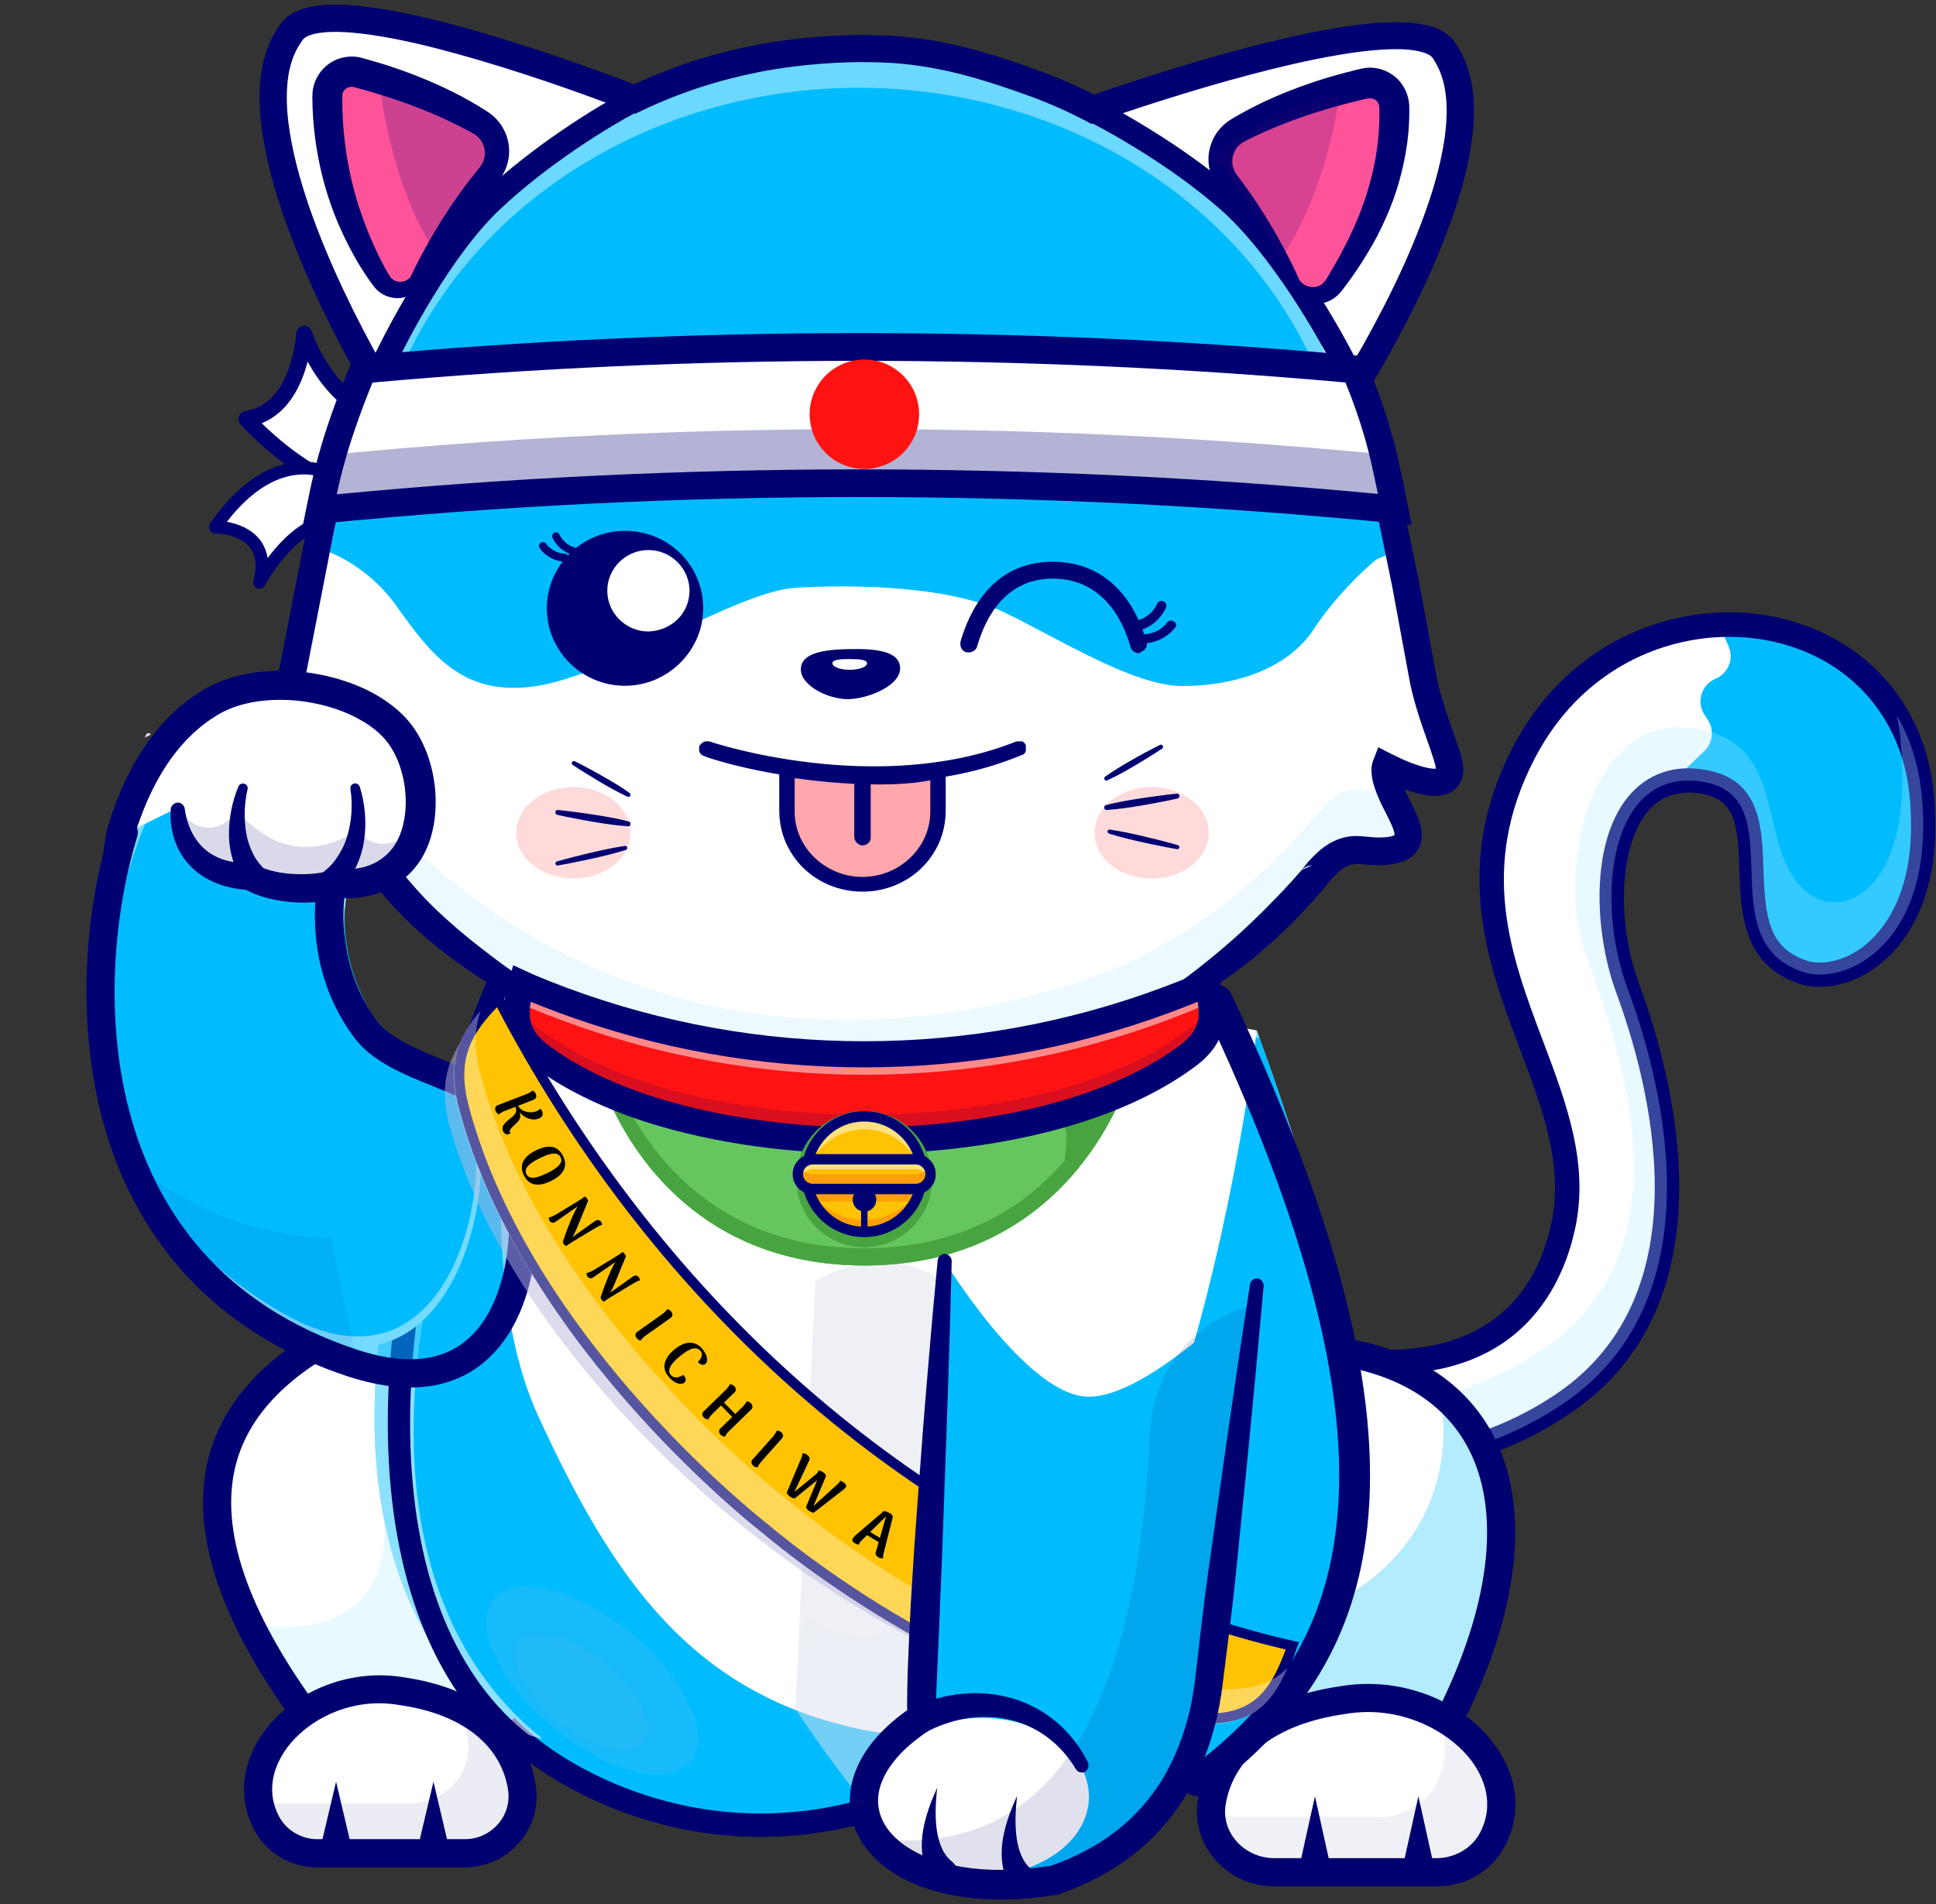 <svg width="306" height="301" viewBox="0 0 306 301" fill="none" xmlns="http://www.w3.org/2000/svg">
<rect x="0" y="0" width="306" height="301" fill="#333333" stroke="none"/>
<path d="M38.972 66.239C38.972 66.239 43.26 71.085 49.142 74.576C50.243 75.225 51.395 75.832 52.593 76.349C57.665 78.541 61.965 77.162 65.841 75.932C70.344 74.509 74.262 73.309 78.095 78.218C79.149 79.569 80.129 81.007 81.213 82.466C84.543 86.969 88.775 91.653 98.761 94.444L103.197 88.052C93.471 85.72 91.231 85.103 87.135 74.878C86.77 73.96 86.388 72.96 85.975 71.875C81.406 59.63 73.779 62.383 66.992 64.427C63.665 65.43 60.549 66.256 58.087 65.064C57.074 64.573 56.148 63.983 55.305 63.324C50.24 59.367 48.163 53.067 48.072 52.786C48.057 53.136 47.386 64.942 38.972 66.239Z" fill="white"/>
<g opacity="0.3">
<path opacity="0.25" d="M49.158 74.573C50.258 75.223 51.411 75.83 52.609 76.346C57.68 78.539 61.981 77.16 65.857 75.93C65.126 74.531 64.746 72.914 64.866 71.059C64.99 69.108 65.656 66.905 67.012 64.433C63.685 65.437 60.569 66.263 58.107 65.071C57.094 64.58 56.167 63.99 55.324 63.331C55.331 67.124 54.071 71.562 49.158 74.573Z" fill="#371A45"/>
</g>
<path d="M95.911 94.886C86.172 91.545 82.381 86.273 79.004 81.58C78.357 80.678 77.745 79.827 77.105 79.011C73.786 74.761 70.582 75.776 66.14 77.175C62.116 78.445 57.555 79.885 52.087 77.519C44.336 74.158 38.284 67.37 38.03 67.086C37.723 66.739 37.63 66.247 37.788 65.81C37.945 65.373 38.332 65.053 38.789 64.983C46.185 63.843 46.806 52.835 46.812 52.731C46.844 52.116 47.302 51.608 47.907 51.521C48.511 51.441 49.088 51.806 49.27 52.389C49.293 52.472 51.982 60.697 58.635 63.923C60.814 64.98 63.952 64.025 67.273 63.02C73.972 60.991 82.308 58.46 87.155 71.419C91.874 84.032 93.193 84.349 103.493 86.817C104.169 86.981 104.584 87.667 104.417 88.35C104.25 89.033 103.567 89.455 102.891 89.291C91.819 86.633 89.836 85.81 84.794 72.33C80.77 61.571 74.554 63.456 67.978 65.452C64.173 66.608 60.578 67.693 57.52 66.214C53.084 64.065 50.249 60.148 48.62 57.157C47.743 60.609 45.769 65.142 41.361 66.9C43.554 69.049 47.985 72.978 53.077 75.178C57.692 77.176 61.599 75.942 65.38 74.747C69.95 73.302 74.678 71.812 79.066 77.433C79.741 78.299 80.365 79.162 81.028 80.085C84.607 85.058 88.305 90.208 99.091 93.221C99.758 93.412 100.148 94.104 99.959 94.787C99.772 95.463 99.076 95.858 98.4 95.671C97.536 95.421 96.707 95.159 95.911 94.886Z" fill="#000072"/>
<g opacity="0.5">
<path d="M80.001 70.897C80.627 70.138 79.143 66.488 75.739 65.909C72.059 65.281 67.819 67.398 68.957 68.264C69.894 68.978 71.608 67.709 75.154 69.204C78.272 70.531 79.517 71.479 80.001 70.897Z" fill="white"/>
</g>
<path d="M41.014 91.923C41.167 91.635 46.473 81.748 53.624 82.029C54.651 82.067 55.598 82.111 56.478 82.152C61.339 82.348 64.099 82.228 66.883 79.107C67.105 78.867 67.323 78.603 67.539 78.318C69.405 75.913 72.086 75.929 76.555 75.055C78.122 74.748 79.906 74.337 81.949 73.675L82.132 69.331C80.083 70.074 78.015 70.221 75.884 70.313C72.273 70.474 68.484 70.487 64.324 72.99C63.514 73.474 62.695 74.052 61.858 74.746C59.269 76.888 57.176 76.64 55.064 75.869C53.09 75.155 51.109 73.979 48.7 73.893C39.857 73.577 34.041 83.191 34.041 83.191C34.041 83.191 43.348 83.136 41.014 91.923Z" fill="white"/>
<g opacity="0.3">
<path opacity="0.25" d="M56.489 82.276C61.35 82.472 64.109 82.352 66.894 79.231C65.153 78.234 63.981 76.272 64.334 73.108C63.525 73.593 62.705 74.17 61.868 74.864C59.279 77.007 57.186 76.758 55.074 75.988C56.347 77.691 57.424 79.997 56.489 82.276Z" fill="#371A45"/>
</g>
<path d="M41.149 93.05C40.983 93.073 40.817 93.055 40.65 92.987C40.179 92.799 39.923 92.281 40.054 91.79C40.646 89.562 40.467 87.809 39.523 86.574C37.826 84.357 34.085 84.313 34.046 84.313C33.634 84.317 33.262 84.065 33.114 83.674C32.976 83.323 33.042 82.932 33.281 82.649C33.304 82.612 33.347 82.555 33.399 82.485C35.979 78.759 41.399 72.578 48.756 73.008C50.667 73.121 52.329 73.821 53.795 74.445C56.486 75.581 58.43 76.403 61.228 74.09C66.375 69.825 71.06 69.634 75.194 69.46C77.505 69.366 79.687 69.272 81.796 68.51C82.312 68.321 82.885 68.592 83.068 69.114C83.256 69.636 82.99 70.213 82.467 70.397C80.068 71.267 77.633 71.366 75.272 71.467C71.266 71.635 67.12 71.805 62.486 75.641C58.765 78.723 55.715 77.434 53.029 76.297C51.647 75.713 50.212 75.109 48.643 75.017C42.933 74.679 38.431 79.125 35.865 82.49C37.444 82.779 39.685 83.503 41.095 85.348C41.732 86.18 42.132 87.141 42.3 88.223C44.632 85.095 48.674 80.956 53.659 81.152C54.232 81.178 54.782 81.201 55.309 81.221C61.325 81.484 63.817 81.599 66.75 77.82C68.51 75.555 70.848 75.156 74.085 74.601C76.093 74.257 78.585 73.831 81.639 72.839C82.163 72.666 82.722 72.961 82.894 73.491C83.062 74.021 82.776 74.584 82.252 74.757C79.063 75.789 76.488 76.232 74.419 76.584C71.414 77.097 69.6 77.409 68.316 79.063C64.752 83.65 61.37 83.501 55.224 83.227C54.702 83.206 54.151 83.177 53.578 83.158C47.022 82.899 41.934 92.426 41.885 92.524C41.739 92.823 41.459 93.009 41.149 93.05ZM33.366 82.569C33.35 82.583 33.325 82.603 33.296 82.641C33.316 82.616 33.34 82.59 33.366 82.569Z" fill="#000072"/>
<g opacity="0.5">
<path d="M48.596 77.61C48.462 76.865 45.591 75.946 43.568 77.682C41.383 79.554 40.534 83.104 41.602 82.864C42.483 82.66 42.584 81.017 45.211 79.661C47.526 78.461 48.702 78.189 48.596 77.61Z" fill="white"/>
</g>
<g clip-path="url(#clip0_100_1765)">
<path d="M191.925 227.514C191.925 227.514 221.337 239.267 247.05 221.906C272.524 204.724 261.965 168.869 257.252 156.281C252.598 143.753 253.97 126.273 264.172 123.708C265.604 123.35 267.274 123.29 269.124 123.588C283.859 125.975 269.661 148.585 284.993 153.656C291.794 155.923 306.052 149.003 303.726 125.557C301.936 107.719 287.141 98.114 271.749 98.711C259.877 99.188 247.706 105.691 240.786 119.114C224.917 149.958 252.121 170.42 247.05 193.807C242.755 213.554 224.917 220.653 197.474 211.048L191.925 227.514Z" fill="white"/>
<path d="M264.172 123.708C265.604 123.35 267.274 123.29 269.124 123.588C283.859 125.975 269.661 148.585 284.993 153.656C291.794 155.923 306.052 149.003 303.726 125.557C301.936 107.719 287.141 98.114 271.749 98.711L273.24 102.231C274.075 104.199 273.121 106.466 271.152 107.302C268.885 108.256 268.05 111.06 269.482 113.089L269.899 113.745C270.973 115.296 270.734 117.444 269.362 118.756L264.172 123.708Z" fill="#00BCFF"/>
<path d="M214.715 233.301C224.261 233.301 236.55 231.332 248.124 223.457C274.195 205.917 264.471 170.182 259.101 155.625C255.403 145.662 255.999 133.73 260.354 128.361C262.442 125.855 265.246 124.901 268.826 125.438C274.314 126.333 274.732 130.389 274.911 137.489C275.15 144.171 275.388 152.523 284.397 155.506C288.215 156.759 293.226 155.565 297.164 152.403C301.041 149.301 307.246 141.725 305.635 125.378C304.203 110.881 294.36 100.202 279.922 97.398C266.26 94.833 248.363 100.262 239.056 118.219C229.391 137.012 235.178 152.344 240.249 165.886C243.829 175.312 247.17 184.201 245.201 193.389C243.53 201.145 239.712 206.752 233.806 210.034C225.394 214.747 213.045 214.448 198.13 209.198C197.116 208.841 196.042 209.377 195.684 210.392C195.326 211.406 195.863 212.48 196.877 212.838C212.866 218.446 226.289 218.684 235.715 213.434C242.457 209.676 247.05 202.994 248.959 194.224C251.167 183.963 247.647 174.537 243.888 164.574C238.817 151.151 233.627 137.25 242.516 120.009C250.868 103.782 266.976 98.89 279.266 101.216C291.914 103.603 300.564 113.029 301.817 125.736C303.249 140.293 297.999 146.796 294.777 149.421C291.436 152.105 287.738 152.582 285.59 151.867C279.564 149.838 278.968 145.065 278.729 137.369C278.49 130.688 278.311 123.111 269.422 121.679C264.53 120.844 260.354 122.335 257.371 125.915C251.346 133.193 251.942 147.332 255.462 156.938C260.533 170.659 269.78 204.306 245.976 220.355C221.397 236.94 192.88 225.903 192.582 225.784C191.627 225.366 190.494 225.843 190.076 226.857C189.659 227.812 190.136 228.945 191.15 229.363C191.448 229.482 198.906 232.406 209.644 233.181C211.255 233.241 212.926 233.301 214.715 233.301Z" fill="#000072"/>
<g opacity="0.3">
<path d="M191.925 227.514C191.925 227.514 221.337 239.266 247.05 221.906C272.524 204.724 261.965 168.869 257.252 156.281C252.598 143.753 253.97 126.273 264.172 123.708C265.604 123.35 267.274 123.29 269.124 123.588C283.859 125.975 269.661 148.585 284.993 153.656C291.794 155.923 306.052 149.003 303.726 125.557C303.248 120.784 301.876 116.608 299.788 113.088C300.087 114.341 300.265 115.654 300.385 116.966C302.652 140.412 291.675 145.483 285.947 141.307C276.7 134.565 284.098 115.952 265.783 114.997C251.823 114.222 246.155 136.475 250.272 149.48C254.328 162.307 269.183 196.193 243.709 213.375C224.857 226.082 204.036 223.218 194.252 220.713L191.925 227.514Z" fill="#B3EBFF"/>
</g>
</g>
<path d="M230.125 269.62L195.997 273.457L199.958 259.014L212.403 213.767C218.53 214.794 223.588 216.946 227.508 220.043C239.268 229.333 240.775 247.229 230.125 269.62Z" fill="white"/>
<path d="M77.135 277.28L47.296 269.62C44.198 265.235 41.621 261.014 39.606 256.972C28.724 235.102 34.11 218.206 60.454 207.696L68.5 221.44L71.159 238.651L77.135 277.28Z" fill="white"/>
<g opacity="0.3">
<path d="M230.125 269.62L195.997 273.457L199.958 259.014C203.096 257.356 206.29 255.739 209.415 254.204C233.072 242.529 227.686 220.741 227.508 220.042C239.268 229.333 240.775 247.229 230.125 269.62Z" fill="#00BCFF"/>
</g>
<g opacity="0.55">
<path d="M43.074 260.055C44.678 263.275 46.638 266.605 48.927 270.031L47.296 269.62C44.198 265.235 41.621 261.014 39.606 256.972C28.724 235.102 34.11 218.206 60.454 207.696L62.578 211.341C37.4 221.878 32.383 238.569 43.074 260.055Z" fill="white"/>
</g>
<path d="M189.198 278.802C188.609 279.213 188.005 279.61 187.416 280.007L136.565 285.694L127.259 286.736C127.259 286.736 111.212 288.386 101.998 285.694C92.783 283.002 80.671 273.471 80.671 273.471C52.545 252.451 52.203 206.052 78.724 153.734C80.684 149.829 82.823 145.91 85.084 141.95L198.628 162.902C200.615 168.259 202.383 173.384 203.946 178.263C204.837 181.072 205.659 183.799 206.427 186.457C222.244 241.475 209.703 264.619 189.198 278.802Z" fill="white"/>
<path d="M189.198 278.802C188.609 279.213 188.005 279.61 187.416 280.007L136.565 285.694L127.259 286.736C127.259 286.736 111.212 288.386 101.998 285.694C92.783 283.002 80.671 273.471 80.671 273.471C52.545 252.451 52.203 206.052 78.724 153.734C80.684 149.829 82.823 145.91 85.084 141.95C85.084 141.95 71.719 194.806 85.084 223.875C96.746 249.239 109.207 267.918 136.565 273.471C185.093 283.32 198.628 162.902 198.628 162.902C200.615 168.259 202.383 173.384 203.946 178.263C204.837 181.072 205.659 183.799 206.427 186.457C222.244 241.475 209.703 264.619 189.198 278.802Z" fill="#00BCFF"/>
<path d="M79.924 272.795C86.387 279.954 108.262 293.675 135.705 286.516" stroke="#000070" stroke-width="3.703"/>
<g opacity="0.3">
<path d="M77.135 277.28L47.296 269.62C44.198 265.235 41.621 261.014 39.606 256.972C59.645 259.356 61.249 246.873 60.673 240.021C63.003 251.833 68.075 261.823 75.915 269.414L77.135 277.28Z" fill="#B3EBFF"/>
</g>
<g opacity="0.55">
<path d="M84.906 155.967C58.699 207.669 58.713 253.574 85.865 274.937L80.671 273.457C52.545 252.437 52.203 206.038 78.724 153.72C80.684 149.815 82.823 145.896 85.084 141.936L198.628 162.887C198.779 163.285 198.916 163.682 199.067 164.08L91.279 144.197C89.004 148.129 86.866 152.062 84.906 155.967Z" fill="white"/>
</g>
<g clip-path="url(#clip1_100_1765)">
<path d="M224.848 106.785C226.016 113.381 229.384 119.83 229.153 121.959C228.654 126.267 219.024 121.132 219.024 121.132C219.024 121.132 218.453 122.483 220.374 126.34C221.796 129.212 223.061 131.317 222.465 132.85C221.833 134.493 219.036 134.821 215.765 134.444C213.48 134.176 211.534 134.468 209.005 137.206C208.494 137.729 207.984 138.362 207.449 139.092H207.436C199.849 147.853 190.633 155.921 178.4 161.64C167.056 166.945 117.106 184.382 72.713 149.898C67.059 145.505 61.989 140.443 58.098 134.237C57.137 133.957 56.201 133.969 55.18 134.079C51.921 134.444 49.112 134.103 48.492 132.46C47.908 130.927 48.978 128.64 50.279 125.695C51.337 123.322 51.751 121.825 51.909 121.156C51.945 120.986 51.812 120.852 51.666 120.913C49.988 121.752 42.291 125.379 41.853 121.533C41.61 119.404 45.027 112.967 46.218 106.372C48.176 95.615 49.708 88.046 50.693 83.483C50.717 83.362 50.742 83.24 50.778 83.106C50.802 82.984 50.827 82.863 50.851 82.753C50.875 82.632 50.912 82.522 50.924 82.412C51.216 81.086 51.544 79.772 51.909 78.458C53.587 72.398 55.982 66.387 59.046 59.585C54.632 51.919 36.029 17.86 46.182 4.937C51.982 -2.449 91.645 12.299 100.314 15.657C109.811 11.094 120.584 8.283 132.548 7.772C134.968 7.663 137.339 7.663 139.649 7.76C139.71 7.748 139.771 7.76 139.832 7.76C147.626 8.052 154.605 10.06 161.305 12.408C162.095 12.688 162.873 12.968 163.651 13.248C166.837 14.404 169.84 15.767 172.698 17.276C181.489 14.209 222.599 0.301 228.156 7.87C237.859 21.072 218.319 54.328 213.589 61.994C214.732 64.501 215.753 66.971 216.653 69.465C217.735 72.447 218.623 75.464 219.34 78.579C219.34 78.579 219.352 78.628 219.377 78.75C219.571 79.614 220.532 83.824 222.04 91.624C222.842 95.688 223.791 100.726 224.848 106.785Z" fill="white"/>
<path d="M62.526 95.616C58.07 89.41 51.8 86.864 49.222 86.366L54.791 65.182H217.525L222.232 86.361L217.525 88.455C215.669 89.947 211.09 94.243 207.625 99.495C203.294 106.059 194.631 108.446 186.896 108.446C179.162 108.446 167.405 100.987 158.743 96.809C150.08 92.632 134.92 92.334 125.639 92.931C116.358 93.527 96.557 106.656 84.801 108.446C73.044 110.236 68.094 103.374 62.526 95.616Z" fill="#00BCFF"/>
<path d="M213.283 77.711C213.283 59.199 205.112 41.445 190.568 28.355C176.023 15.265 156.296 7.911 135.727 7.911C115.158 7.911 95.431 15.265 80.887 28.355C66.342 41.445 58.171 59.199 58.171 77.711L135.727 77.711H213.283Z" fill="#00BCFF" fill-opacity="0.58"/>
<path d="M213.283 83.677C213.283 65.164 205.112 47.41 190.568 34.32C176.023 21.23 156.296 13.876 135.727 13.876C115.158 13.876 95.431 21.23 80.887 34.32C66.342 47.41 58.171 65.164 58.171 83.677L135.727 83.677H213.283Z" fill="#00BCFF"/>
<g opacity="0.25">
<path d="M220.386 126.34C221.821 129.211 223.073 131.317 222.477 132.85C221.845 134.493 219.048 134.821 215.778 134.444C213.492 134.176 211.558 134.468 209.029 137.206C208.531 137.729 208.008 138.362 207.473 139.08H207.461C199.873 147.841 190.645 155.909 178.425 161.628C167.092 166.945 117.13 184.37 72.75 149.885C67.096 145.493 62.013 140.431 58.122 134.225C57.161 133.957 56.225 133.957 55.204 134.067C51.945 134.432 49.136 134.091 48.516 132.448C47.933 130.903 49.003 128.627 50.304 125.683C50.486 125.257 50.656 124.855 50.802 124.478C51.994 124.746 53.538 124.734 55.204 124.551C56.225 124.442 57.161 124.442 58.122 124.709C62.013 130.927 67.096 135.989 72.75 140.37C117.143 174.855 167.092 157.418 178.425 152.112C190.645 146.381 199.873 138.326 207.461 129.564H207.473C208.008 128.834 208.531 128.214 209.029 127.678C211.558 124.953 213.504 124.648 215.778 124.916C217.249 125.086 218.623 125.111 219.754 124.94C219.924 125.378 220.131 125.841 220.386 126.34Z" fill="#B3EBFF"/>
</g>
<path d="M95.062 163.843C91.207 162.638 87.474 161.056 83.851 159.231C82.051 158.306 80.276 157.32 78.525 156.274C76.786 155.215 75.084 154.108 73.418 152.952C71.765 151.772 70.123 150.555 68.543 149.253C66.962 147.951 65.43 146.576 63.959 145.116C61.016 142.22 58.377 138.971 56.128 135.454L57.441 136.44C57.004 136.318 56.529 136.269 55.934 136.306C55.788 136.318 55.63 136.33 55.471 136.342L54.876 136.403C54.462 136.44 54.037 136.464 53.611 136.488C52.748 136.513 51.86 136.501 50.912 136.355C50.425 136.269 49.939 136.184 49.404 135.99C48.869 135.807 48.297 135.564 47.714 135.101C47.142 134.663 46.571 133.933 46.303 133.154C46.048 132.424 45.999 131.718 46.036 131.147C46.121 129.966 46.413 129.09 46.693 128.275C46.984 127.46 47.313 126.729 47.629 126.012L48.541 123.955C48.82 123.298 49.088 122.629 49.307 121.972C49.416 121.643 49.526 121.315 49.611 121.01L49.672 120.779L49.696 120.682C49.72 120.572 49.647 120.864 49.647 121.047C49.647 121.242 49.659 121.448 49.72 121.643C49.842 122.057 50.085 122.471 50.571 122.787C51.033 123.116 51.812 123.225 52.383 123.018C52.456 122.994 52.529 122.969 52.602 122.933C52.651 122.909 52.602 122.933 52.614 122.933L52.59 122.945L52.529 122.969L52.395 123.03C50.924 123.736 49.441 124.357 47.811 124.843C46.996 125.087 46.145 125.294 45.185 125.403C44.711 125.452 44.188 125.476 43.604 125.427C43.02 125.367 42.352 125.245 41.622 124.831C40.893 124.442 40.224 123.639 39.944 122.86C39.786 122.471 39.725 122.118 39.677 121.765C39.665 121.582 39.665 121.4 39.665 121.217V120.95C39.665 120.864 39.677 120.816 39.689 120.743C39.823 119.623 40.09 118.857 40.333 118.078C40.844 116.532 41.379 115.121 41.89 113.697C42.4 112.286 42.875 110.874 43.276 109.475C43.47 108.769 43.653 108.076 43.811 107.37C43.969 106.664 44.09 105.983 44.248 105.216L45.124 100.714L48.675 82.571L48.638 82.717C48.857 81.622 49.149 80.612 49.404 79.553L49.793 77.983L50.231 76.45C50.839 74.406 51.508 72.386 52.237 70.39C53.696 66.399 55.35 62.53 57.064 58.697L57.162 60.644C54.742 56.421 52.505 52.138 50.438 47.745C48.37 43.353 46.474 38.875 44.869 34.251C43.264 29.639 41.95 24.869 41.318 19.868C41.014 17.373 40.917 14.806 41.209 12.19C41.501 9.586 42.279 6.884 43.847 4.511L44.455 3.635C44.577 3.477 44.771 3.27 44.929 3.1C45.1 2.93 45.282 2.784 45.452 2.638C46.182 2.078 46.936 1.725 47.653 1.469C49.112 0.97 50.462 0.837 51.787 0.764C54.414 0.654 56.906 0.922 59.35 1.263C64.238 1.993 68.956 3.149 73.625 4.438C82.988 7.055 92.083 10.206 101.093 13.65L99.39 13.723C102.527 12.226 105.75 10.924 109.032 9.829C112.328 8.746 115.684 7.87 119.088 7.201C122.493 6.531 125.922 6.081 129.375 5.813C132.816 5.558 136.281 5.461 139.746 5.619L139.382 5.631C139.637 5.607 139.917 5.607 140.172 5.643L139.917 5.619C142.908 5.74 145.875 6.093 148.793 6.653C151.711 7.225 154.568 7.967 157.365 8.843C158.763 9.281 160.15 9.732 161.524 10.218C162.898 10.705 164.235 11.168 165.645 11.703C168.406 12.761 171.105 14.003 173.707 15.378L172.005 15.256C181.185 12.08 190.45 9.172 199.922 6.811C204.664 5.643 209.443 4.609 214.379 3.964C216.848 3.66 219.352 3.441 221.967 3.538C223.28 3.611 224.617 3.733 226.052 4.146C226.757 4.353 227.499 4.633 228.241 5.096C228.606 5.327 228.982 5.607 229.323 5.947C229.493 6.106 229.651 6.312 229.809 6.495C229.894 6.604 229.943 6.665 229.992 6.738L230.138 6.957C231.755 9.342 232.545 12.092 232.825 14.721C233.117 17.373 232.946 19.965 232.594 22.484C231.852 27.509 230.381 32.279 228.63 36.891C226.879 41.503 224.824 45.969 222.599 50.325C220.374 54.681 217.978 58.94 215.413 63.114L215.534 61.094C218.027 66.521 220.082 72.216 221.419 78.093L221.456 78.275L224.265 91.892L226.818 105.703L227.134 107.358C227.244 107.893 227.377 108.428 227.511 108.964C227.779 110.035 228.119 111.118 228.46 112.201C229.165 114.379 229.992 116.484 230.746 118.869C230.928 119.489 231.11 120.086 231.22 120.913C231.281 121.266 231.317 121.874 231.22 122.41C231.171 122.677 231.122 122.945 231.001 123.249C230.904 123.541 230.733 123.833 230.551 124.113C230.162 124.661 229.578 125.135 229.043 125.354C228.764 125.5 228.52 125.561 228.253 125.634C228.01 125.695 227.767 125.732 227.536 125.768C226.636 125.866 225.882 125.78 225.189 125.659C223.803 125.415 222.599 125.002 221.419 124.551C220.24 124.089 219.158 123.602 218.003 123.006L220.982 121.947L221.018 121.838L221.03 121.801L221.043 121.753L221.055 121.704L221.067 121.667C221.067 121.655 221.067 121.68 221.067 121.692C221.067 121.74 221.067 121.813 221.067 121.899C221.079 122.069 221.116 122.288 221.164 122.507C221.261 122.957 221.432 123.468 221.626 123.967C221.821 124.478 222.064 124.977 222.319 125.5L223.158 127.168C223.438 127.739 223.73 128.336 224.009 128.993C224.277 129.662 224.557 130.38 224.69 131.341C224.739 131.84 224.751 132.376 224.63 132.984C224.508 133.556 224.216 134.225 223.803 134.736C222.952 135.746 221.954 136.123 221.152 136.379C219.498 136.829 218.088 136.793 216.702 136.732C216.361 136.707 216.021 136.683 215.68 136.647L215.243 136.61C215.109 136.598 214.987 136.598 214.866 136.586C214.379 136.561 213.966 136.598 213.601 136.683C212.872 136.853 212.154 137.292 211.4 137.985C211.048 138.314 210.634 138.752 210.294 139.141C209.953 139.543 209.601 139.993 209.248 140.455L209.175 140.553L209.078 140.65C208.896 140.845 208.64 141.039 208.361 141.173C208.069 141.307 207.765 141.368 207.497 141.38L209.078 140.65C208.117 141.757 207.035 142.962 205.965 144.106C205.418 144.678 204.883 145.25 204.324 145.809C203.752 146.357 203.205 146.917 202.621 147.464C201.478 148.559 200.299 149.606 199.083 150.628C197.879 151.65 196.639 152.636 195.362 153.56C194.086 154.497 192.785 155.398 191.447 156.238C190.122 157.089 188.748 157.88 187.35 158.61C184.553 160.083 181.659 161.348 178.668 162.297C178.291 162.419 177.89 162.212 177.768 161.823C177.671 161.506 177.792 161.178 178.06 161.007C180.65 159.328 183.191 157.649 185.659 155.872C186.888 154.984 188.103 154.072 189.295 153.147C190.487 152.21 191.654 151.273 192.809 150.299C193.952 149.326 195.095 148.328 196.201 147.318C197.308 146.296 198.402 145.25 199.472 144.203C200.542 143.132 201.588 142.049 202.634 140.966C203.679 139.859 204.652 138.776 205.734 137.547L207.315 136.817C207.047 136.829 206.743 136.89 206.464 137.024C206.184 137.158 205.941 137.34 205.759 137.535L205.588 137.73C205.99 137.194 206.403 136.659 206.877 136.123C207.364 135.588 207.826 135.126 208.385 134.615C208.944 134.128 209.564 133.653 210.282 133.252C210.987 132.85 211.802 132.522 212.653 132.339C214.331 131.95 216.045 132.303 216.981 132.351C218.064 132.424 219.194 132.4 219.948 132.193C220.313 132.096 220.52 131.937 220.459 131.986C220.447 132.01 220.398 132.096 220.422 132.059C220.422 132.047 220.435 131.962 220.422 131.84C220.386 131.56 220.252 131.098 220.046 130.623C219.839 130.137 219.583 129.613 219.316 129.066L218.477 127.399C218.185 126.802 217.893 126.182 217.638 125.525C217.383 124.868 217.139 124.186 216.969 123.432C216.884 123.042 216.811 122.653 216.787 122.203C216.775 121.972 216.763 121.74 216.775 121.473C216.787 121.339 216.787 121.205 216.823 121.035C216.835 120.95 216.848 120.877 216.872 120.767L216.908 120.597L216.945 120.487L216.969 120.414L217.018 120.28L217.845 118.127L219.997 119.222C221.869 120.171 224.046 121.096 225.882 121.436C226.332 121.509 226.757 121.534 227.025 121.509C227.146 121.497 227.232 121.473 227.195 121.473C227.195 121.473 227.074 121.534 227.025 121.631C226.988 121.667 226.988 121.716 226.976 121.716C226.976 121.753 226.976 121.728 226.976 121.716C226.976 121.68 226.988 121.692 226.952 121.473C226.952 121.327 226.867 121.059 226.83 120.852L226.624 120.11C225.979 118.041 225.104 115.79 224.374 113.527C224.009 112.383 223.657 111.227 223.353 110.035C223.195 109.438 223.061 108.842 222.927 108.234L222.587 106.445L220.046 92.695L217.2 78.859L217.237 79.042C215.972 73.481 214.027 68.091 211.631 62.87L211.157 61.824L211.753 60.85C214.246 56.786 216.592 52.613 218.769 48.366C220.933 44.119 222.927 39.787 224.605 35.358C226.283 30.941 227.669 26.414 228.326 21.876C228.642 19.612 228.776 17.337 228.533 15.183C228.302 13.029 227.681 11.009 226.575 9.379C226.137 8.357 223.912 7.894 221.748 7.797C219.535 7.7 217.212 7.894 214.89 8.186C210.233 8.795 205.564 9.805 200.931 10.948C191.654 13.273 182.462 16.144 173.391 19.284L172.515 19.588L171.689 19.15C169.22 17.848 166.679 16.692 164.077 15.682C162.8 15.195 161.414 14.709 160.089 14.246C158.751 13.784 157.414 13.334 156.064 12.92C153.377 12.08 150.678 11.374 147.942 10.851C145.218 10.328 142.47 9.999 139.722 9.89L139.503 9.878C139.649 9.914 139.795 9.914 139.941 9.878L139.576 9.89C136.293 9.744 132.998 9.829 129.703 10.085C126.42 10.34 123.149 10.766 119.915 11.399C116.693 12.044 113.507 12.871 110.382 13.893C107.257 14.928 104.217 16.157 101.251 17.58L100.412 17.982L99.548 17.653C90.672 14.258 81.638 11.131 72.506 8.588C67.947 7.322 63.351 6.203 58.754 5.521C56.468 5.193 54.17 4.974 52.006 5.059C50.948 5.12 49.89 5.242 49.076 5.534C48.675 5.667 48.334 5.85 48.115 6.02C48.066 6.069 48.018 6.106 47.969 6.154C47.933 6.203 47.908 6.227 47.848 6.3L47.434 6.909C46.352 8.539 45.72 10.559 45.477 12.713C45.233 14.867 45.306 17.118 45.586 19.381C46.157 23.908 47.398 28.434 48.93 32.864C50.474 37.293 52.31 41.661 54.328 45.932C56.347 50.215 58.548 54.426 60.894 58.526L61.442 59.475L60.992 60.473C59.302 64.246 57.684 68.03 56.274 71.875C55.569 73.797 54.924 75.732 54.353 77.679L53.939 79.152L53.575 80.612C53.344 81.585 53.052 82.571 52.869 83.52L52.833 83.666L49.355 101.493L48.48 105.983C48.334 106.713 48.176 107.528 48.006 108.319C47.823 109.11 47.617 109.876 47.41 110.655C46.972 112.188 46.486 113.685 45.975 115.145C45.465 116.605 44.929 118.054 44.492 119.416C44.273 120.086 44.09 120.791 44.042 121.193C44.042 121.217 44.03 121.254 44.03 121.266C44.03 121.266 44.03 121.278 44.042 121.278C44.042 121.29 44.042 121.302 44.03 121.302C44.042 121.327 44.042 121.351 44.03 121.315C44.017 121.254 43.872 121.071 43.811 121.047C43.75 121.01 43.835 121.059 44.017 121.071C44.188 121.083 44.443 121.083 44.723 121.047C45.27 120.986 45.914 120.828 46.559 120.633C47.848 120.232 49.185 119.66 50.462 119.027L50.584 118.966L50.656 118.93L50.693 118.917L50.742 118.893C50.827 118.857 50.9 118.82 50.985 118.796C51.641 118.552 52.529 118.674 53.064 119.063C53.623 119.441 53.927 119.94 54.073 120.438C54.146 120.682 54.17 120.95 54.17 121.181C54.17 121.4 54.097 121.74 54.11 121.68L54.073 121.862L53.988 122.191C53.879 122.617 53.757 123.018 53.623 123.42C53.368 124.211 53.076 124.977 52.772 125.72L51.848 127.861C51.556 128.543 51.276 129.212 51.045 129.845C50.815 130.465 50.669 131.061 50.656 131.414C50.644 131.597 50.669 131.67 50.669 131.658C50.656 131.597 50.571 131.499 50.596 131.524C50.62 131.572 51.106 131.767 51.641 131.84C52.201 131.925 52.845 131.937 53.502 131.913C53.83 131.901 54.17 131.877 54.511 131.852L55.058 131.791C55.277 131.767 55.508 131.755 55.739 131.731C56.663 131.67 57.733 131.731 58.767 132.023L59.63 132.266L60.092 133.008C62.098 136.245 64.506 139.226 67.156 142.013C68.482 143.4 69.892 144.726 71.351 146.004C72.798 147.294 74.306 148.523 75.85 149.727C77.394 150.932 78.951 152.125 80.556 153.244C82.149 154.376 83.778 155.483 85.432 156.542C88.727 158.683 92.156 160.642 95.645 162.528C95.998 162.711 96.132 163.149 95.937 163.502C95.743 163.806 95.39 163.952 95.062 163.843Z" fill="#000072"/>
<path d="M59.858 59.085C62.52 53.115 69.802 39.309 77.641 31.851C85.48 24.392 95.637 18.24 99.736 16.096" stroke="#000072" stroke-width="3.703"/>
<path d="M212.985 58.322C210.101 52.456 202.306 38.933 194.192 31.774C186.079 24.615 175.698 18.848 171.522 16.859" stroke="#000072" stroke-width="3.703"/>
<path d="M65.898 44.104C69.935 36.524 74.154 31.06 77.182 27.641C79.431 25.098 78.836 21.143 75.93 19.378C69.218 15.314 61.752 12.856 56.974 11.566C54.311 10.848 51.709 12.868 51.721 15.631C51.745 20.34 52.426 27.689 55.599 35.416C57.278 39.493 58.919 42.389 60.293 44.396C61.679 46.428 64.743 46.282 65.898 44.104Z" fill="#FF5399"/>
<path d="M64.962 43.605C66.701 39.991 68.683 36.474 70.92 33.104C72.039 31.424 73.206 29.77 74.458 28.163L75.407 26.971C75.565 26.788 75.747 26.557 75.869 26.399C75.954 26.253 76.076 26.131 76.148 25.985C76.477 25.413 76.671 24.768 76.635 24.123C76.623 23.479 76.44 22.834 76.1 22.31C75.942 22.043 75.723 21.811 75.504 21.593C75.382 21.495 75.261 21.398 75.139 21.313C74.993 21.227 74.92 21.167 74.677 21.033C73.024 20.096 71.285 19.268 69.546 18.477C66.044 16.908 62.397 15.642 58.7 14.535C57.776 14.267 56.828 13.999 55.928 13.768C55.551 13.683 55.186 13.707 54.846 13.902C54.517 14.097 54.25 14.401 54.165 14.754C54.14 14.839 54.116 14.936 54.116 15.034L54.104 15.107V15.143V15.229V15.581C54.104 16.056 54.116 16.53 54.116 17.005C54.201 20.802 54.663 24.598 55.527 28.309C55.94 30.171 56.475 31.996 57.107 33.797C57.727 35.598 58.445 37.411 59.247 39.151C59.648 40.027 60.062 40.891 60.512 41.731C60.731 42.157 60.962 42.571 61.205 42.984L61.557 43.581C61.63 43.702 61.716 43.824 61.801 43.921C62.165 44.335 62.761 44.59 63.381 44.554C64.001 44.517 64.597 44.201 64.999 43.629L64.962 43.605ZM66.822 44.603C66.287 45.783 65.12 46.756 63.783 47.036C62.445 47.328 60.95 46.975 59.843 46.063C59.709 45.941 59.575 45.832 59.454 45.698L59.114 45.296L58.639 44.663C58.335 44.25 58.044 43.824 57.752 43.386C57.18 42.522 56.633 41.658 56.135 40.758C55.125 38.957 54.225 37.144 53.411 35.245C52.608 33.347 51.927 31.388 51.356 29.404C50.237 25.425 49.581 21.313 49.41 17.188C49.398 16.664 49.374 16.153 49.374 15.63V15.241V15.143L49.386 14.997L49.398 14.693C49.41 14.291 49.496 13.89 49.593 13.513C50.006 11.943 51.089 10.58 52.462 9.777C53.836 8.962 55.587 8.731 57.132 9.132C58.141 9.412 59.101 9.692 60.086 9.984C63.977 11.176 67.783 12.661 71.455 14.474C73.291 15.374 75.079 16.397 76.817 17.504C77.012 17.613 77.328 17.857 77.595 18.039C77.863 18.246 78.118 18.49 78.361 18.721C78.823 19.22 79.261 19.755 79.565 20.363C80.222 21.556 80.526 22.907 80.465 24.245C80.416 25.584 79.966 26.898 79.225 27.993C79.055 28.273 78.823 28.516 78.617 28.772C78.422 29.003 78.276 29.137 78.106 29.331L77.133 30.414C75.832 31.863 74.592 33.359 73.4 34.904C71.017 37.995 68.841 41.256 66.847 44.639L66.822 44.603Z" fill="#000072"/>
<path d="M204.375 44.639C200.727 37.46 196.921 32.203 194.137 28.844C191.972 26.228 192.702 22.286 195.657 20.631C202.903 16.555 210.953 14.316 215.695 13.245C218.042 12.722 220.291 14.449 220.364 16.846C220.522 21.714 219.72 30.134 214.151 39.845C212.935 41.974 211.804 43.726 210.819 45.138C209.19 47.462 205.664 47.182 204.375 44.639Z" fill="#FF5399"/>
<path d="M203.426 45.114C201.505 41.706 199.402 38.421 197.104 35.306C195.948 33.748 194.745 32.24 193.48 30.779L193.006 30.232L192.763 29.952L192.459 29.563C192.058 29.052 191.754 28.455 191.498 27.847C191.024 26.618 190.89 25.243 191.109 23.941C191.352 22.639 191.924 21.373 192.824 20.351C193.273 19.852 193.772 19.378 194.343 19.025C194.647 18.818 194.854 18.709 195.073 18.575L195.742 18.185C197.529 17.175 199.341 16.25 201.213 15.435C204.946 13.805 208.788 12.478 212.704 11.468L214.175 11.091C214.71 10.982 215.026 10.848 215.938 10.726C217.543 10.556 219.197 11.079 220.437 12.089C221.689 13.075 222.516 14.608 222.699 16.202C222.711 16.384 222.735 16.616 222.747 16.774V17.175C222.747 17.443 222.759 17.698 222.747 17.966C222.747 18.489 222.735 19.025 222.699 19.548C222.613 21.653 222.297 23.722 221.872 25.754C221.434 27.786 220.887 29.794 220.157 31.729C219.44 33.663 218.589 35.549 217.653 37.375C217.166 38.275 216.668 39.175 216.133 40.039C215.61 40.928 215.063 41.755 214.503 42.607C213.944 43.447 213.348 44.262 212.752 45.077L212.29 45.685L212.059 45.99L211.719 46.379C211.245 46.878 210.685 47.328 210.053 47.596C208.788 48.168 207.354 48.168 206.126 47.706C205.518 47.462 204.958 47.097 204.484 46.647C204.022 46.197 203.669 45.649 203.402 45.089L203.426 45.114ZM205.311 44.164C206.089 45.418 207.779 45.71 208.788 45.028C209.044 44.882 209.251 44.663 209.433 44.42L209.555 44.237L209.749 43.933L210.126 43.313C210.625 42.485 211.087 41.646 211.561 40.806C213.433 37.423 215.002 33.98 216.108 30.366C217.215 26.776 217.896 23.065 218.005 19.366C218.029 18.903 218.029 18.441 218.029 17.978C218.029 17.747 218.017 17.516 218.017 17.285L218.005 16.944L217.993 16.774C217.932 16.409 217.762 16.068 217.458 15.837C217.154 15.606 216.789 15.508 216.424 15.533C216.364 15.52 215.731 15.666 215.294 15.764L213.895 16.105C210.175 17.041 206.49 18.161 202.928 19.56C201.153 20.266 199.389 21.008 197.699 21.86L197.067 22.176C196.86 22.286 196.617 22.395 196.52 22.468C196.24 22.614 196.009 22.821 195.778 23.028C195.328 23.466 195.024 24.05 194.866 24.671C194.72 25.304 194.745 25.973 194.939 26.593C195.049 26.898 195.182 27.202 195.377 27.482L195.511 27.689L195.742 27.993L196.204 28.589C197.408 30.207 198.55 31.875 199.62 33.578C201.773 36.973 203.682 40.502 205.335 44.14L205.311 44.164Z" fill="#000072"/>
<g opacity="0.35">
<path d="M141.072 121.035C141.059 121.278 140.111 121.521 139.065 121.728C137.472 122.045 135.126 121.959 133.557 121.534C132.524 121.254 131.6 120.937 131.6 120.694C131.624 120.159 133.727 120.28 136.342 120.365C138.956 120.463 141.084 120.499 141.072 121.035Z" fill="white"/>
</g>
<g opacity="0.2">
<path d="M78.629 24.988C76.72 26.363 72.027 33.53 68.427 39.261C63.126 31.157 60.512 18.843 60.062 13.136C60.062 13.075 60.05 13.014 60.05 12.953C65.181 14.486 71.005 16.677 72.245 18.113C74.483 20.68 81.9 22.627 78.629 24.988Z" fill="#000072"/>
</g>
<g opacity="0.2">
<path d="M192.775 26.131C194.635 27.567 199.098 34.88 202.514 40.733C208.083 32.812 211.087 20.582 211.719 14.9C211.731 14.839 211.731 14.778 211.743 14.717C206.563 16.08 200.678 18.088 199.39 19.487C197.067 21.97 189.589 23.673 192.775 26.131Z" fill="#390075"/>
</g>
</g>
<path d="M220.455 80.542C163.948 74.98 107.041 75.005 50.534 80.617C50.704 79.795 50.849 79.049 50.994 78.364C51.019 78.24 51.043 78.116 51.079 77.991C51.103 77.867 51.127 77.742 51.152 77.63C51.176 77.506 51.2 77.394 51.224 77.282C51.515 75.913 51.854 74.582 52.205 73.238C53.501 68.411 55.244 63.608 57.387 58.432C109.524 53.679 161.95 53.679 214.087 58.419C214.874 60.298 215.6 62.165 216.266 64.043C217.332 67.092 218.228 70.177 218.942 73.363C218.942 73.363 218.942 73.412 218.978 73.537C219.124 74.122 219.632 76.448 220.455 80.542Z" fill="white"/>
<g opacity="0.35">
<path d="M220.455 80.542C219.911 80.492 219.354 80.43 218.809 80.38C218.627 79.559 218.518 79.024 218.458 78.763C218.433 78.651 218.421 78.588 218.421 78.588C217.707 75.391 216.823 72.317 215.745 69.269C215.733 69.244 215.733 69.232 215.721 69.207C214.535 65.823 211.435 63.533 207.936 63.371C186.796 62.438 111.303 59.452 70.657 62.501C61.746 63.172 54.118 69.443 51.721 78.29C51.709 78.34 51.696 78.402 51.672 78.451C51.491 79.136 51.309 79.833 51.139 80.529C50.934 80.554 50.728 80.567 50.522 80.591C50.691 79.77 50.837 79.024 50.982 78.34C51.006 78.215 51.031 78.091 51.067 77.966C51.091 77.842 51.115 77.717 51.139 77.605C51.164 77.481 51.188 77.369 51.212 77.257C51.503 75.888 51.842 74.557 52.193 73.213C53.488 68.386 55.232 63.583 57.375 58.407C109.511 53.654 161.938 53.654 214.075 58.395C214.862 60.273 215.588 62.14 216.254 64.019C217.319 67.067 218.215 70.153 218.93 73.338C218.93 73.338 218.93 73.388 218.966 73.512C219.123 74.122 219.644 76.436 220.455 80.542Z" fill="white"/>
</g>
<g opacity="0.3">
<path d="M220.455 80.541C163.948 74.98 107.041 75.004 50.534 80.616C50.704 79.795 50.849 79.048 50.994 78.364C51.019 78.239 51.043 78.115 51.079 77.991C51.103 77.866 51.127 77.742 51.152 77.63C51.176 77.505 51.2 77.393 51.224 77.281C51.515 75.913 51.854 74.581 52.205 73.238C52.326 72.777 52.459 72.317 52.593 71.856C107.804 66.506 163.367 66.494 218.579 71.807C218.712 72.329 218.833 72.852 218.942 73.374C218.942 73.374 218.942 73.424 218.978 73.549C219.124 74.121 219.644 76.435 220.455 80.541Z" fill="#000072"/>
</g>
<path d="M47.858 83.08L48.451 80.168C48.609 79.359 48.766 78.613 48.911 77.929C48.935 77.767 48.972 77.618 49.008 77.456C49.032 77.369 49.044 77.269 49.069 77.182C49.081 77.107 49.105 77.008 49.129 76.908L49.153 76.772C49.444 75.428 49.771 74.072 50.17 72.616C51.406 68.025 53.089 63.234 55.45 57.536L55.946 56.329L57.217 56.217C109.329 51.477 162.144 51.464 214.195 56.192H215.503L216.06 57.511C216.895 59.489 217.622 61.38 218.288 63.272C219.414 66.469 220.31 69.605 221.036 72.84L221.097 73.089V73.101C221.266 73.873 221.775 76.162 222.55 80.094L223.131 82.993L220.261 82.706C164.008 77.17 106.98 77.195 50.752 82.781L47.858 83.08ZM53.319 77.705C53.306 77.779 53.294 77.854 53.27 77.916L53.258 77.991C53.246 78.041 53.234 78.09 53.234 78.14C107.84 72.902 163.173 72.889 217.791 78.078C217.319 75.776 217.016 74.432 216.92 73.997C216.895 73.885 216.883 73.798 216.871 73.736C216.193 70.7 215.346 67.763 214.292 64.765C213.796 63.346 213.263 61.928 212.658 60.46C161.659 55.894 109.935 55.906 58.876 60.472C56.842 65.462 55.377 69.729 54.275 73.798C53.9 75.166 53.585 76.448 53.319 77.705Z" fill="#000072"/>
<g opacity="0.5">
<path d="M149.45 202.53C142.583 198.515 135.73 198.515 128.863 202.53L125.738 270.154C125.738 270.154 135.785 285.104 136.319 283.953C136.854 282.802 146.064 270.154 146.064 270.154L149.45 202.53Z" fill="#E0E0ED"/>
</g>
<path d="M73.461 292.97H50.147C46.748 292.97 43.581 291.093 42.06 288.051C36.646 277.307 49.64 264.81 63.757 267.386C74.119 268.921 81.206 274.306 82.494 282.597C83.344 288.051 78.999 292.97 73.461 292.97Z" fill="white"/>
<g opacity="0.3">
<path d="M73.475 292.97H50.147C46.748 292.97 43.595 291.093 42.06 288.051C41.567 287.064 41.21 286.05 41.019 285.036C41.21 285.05 41.389 285.064 41.581 285.064H64.909C70.446 285.064 74.791 280.144 73.928 274.677C73.653 272.95 73.133 271.347 72.379 269.895C77.957 272.539 81.603 276.869 82.494 282.584C83.344 288.051 79.013 292.97 73.475 292.97Z" fill="#000070" fill-opacity="0.25"/>
</g>
<path d="M201.424 295.971H227.028C230.77 295.971 234.237 293.97 235.91 290.75C241.858 279.336 227.59 266.057 212.088 268.784C200.712 270.415 192.926 276.143 191.515 284.94C190.582 290.75 195.339 295.971 201.424 295.971Z" fill="white"/>
<g opacity="0.3">
<path d="M235.909 290.75C234.223 293.97 230.769 295.971 227.028 295.971H201.424C196.133 295.971 191.843 292.024 191.432 287.16C191.788 287.201 192.145 287.214 192.529 287.214H218.132C221.874 287.214 225.328 285.214 227.014 281.994C228.919 278.335 228.755 274.484 227.124 271.031C235.114 275.128 239.788 283.337 235.909 290.75Z" fill="#000070" fill-opacity="0.2"/>
</g>
<path d="M83.033 278.231C82.667 278.253 82.293 278.137 81.966 277.891C56.185 257.958 54.373 209.363 77.351 154.095C77.774 153.082 78.817 152.676 79.691 153.192C80.564 153.707 80.931 154.937 80.508 155.95C69.597 182.201 64.194 207.317 64.877 228.604C65.55 249.551 72.114 265.416 83.861 274.498C84.676 275.131 84.905 276.395 84.391 277.337C84.068 277.876 83.559 278.198 83.033 278.231Z" fill="#000070"/>
<path d="M189.46 283.948C188.668 284.007 187.864 283.692 187.349 283.038C186.537 282.016 186.742 280.543 187.81 279.756C202.273 269.094 209.503 257.11 211.266 240.888C213.482 220.475 206.557 193.702 190.135 159.008C189.582 157.837 190.124 156.454 191.346 155.915C192.567 155.377 194.002 155.89 194.57 157.06C211.365 192.52 218.424 220.091 216.121 241.348C214.234 258.72 206.191 272.092 190.775 283.461C190.361 283.751 189.923 283.914 189.46 283.948Z" fill="#000070"/>
<path d="M47.296 271.84C46.597 271.84 45.911 271.511 45.473 270.894C34.001 254.697 29.889 240.775 33.219 229.511C36.194 219.467 45.075 211.423 59.632 205.627C60.769 205.175 62.071 205.723 62.524 206.874C62.976 208.011 62.428 209.313 61.276 209.765C48.05 215.041 40.045 222.112 37.482 230.786C34.549 240.679 38.469 253.313 49.105 268.346C49.818 269.346 49.571 270.73 48.571 271.443C48.187 271.717 47.748 271.84 47.296 271.84Z" fill="#000070"/>
<path d="M73.462 295.19H50.147C45.843 295.19 41.978 292.833 40.073 289.051C37.565 284.09 38.222 278.445 41.855 273.58C46.748 267.044 55.684 263.673 64.114 265.194C75.778 266.934 83.275 273.155 84.687 282.254C85.18 285.461 84.249 288.736 82.124 291.216C79.958 293.737 76.806 295.19 73.462 295.19ZM59.933 269.25C53.546 269.25 48.187 272.525 45.418 276.225C43.897 278.267 41.69 282.378 44.048 287.037C45.185 289.284 47.584 290.736 50.161 290.736H73.475C75.504 290.736 77.423 289.846 78.752 288.311C80.041 286.817 80.603 284.844 80.301 282.926C79.204 275.869 73.05 271.004 63.428 269.579C63.401 269.579 63.374 269.565 63.36 269.565C62.181 269.36 61.044 269.25 59.933 269.25Z" fill="#000070"/>
<path d="M53.121 281.651L55.342 291.079C55.629 292.312 54.875 293.532 53.642 293.833C52.408 294.121 51.188 293.367 50.887 292.134C50.805 291.778 50.805 291.422 50.887 291.079L53.121 281.651Z" fill="#000070"/>
<path d="M68.513 281.651L70.734 291.079C71.021 292.312 70.267 293.532 69.034 293.833C67.8 294.121 66.581 293.367 66.279 292.134C66.197 291.778 66.197 291.422 66.279 291.079L68.513 281.651Z" fill="#000070"/>
<path d="M230.126 271.84C229.81 271.84 229.481 271.771 229.166 271.621C228.056 271.1 227.59 269.771 228.111 268.661C235.69 252.697 237.116 238.61 232.099 228.991C228.495 222.071 221.559 217.562 212.033 215.959C210.827 215.753 210.005 214.602 210.21 213.396C210.416 212.191 211.567 211.368 212.773 211.574C223.725 213.41 231.77 218.727 236.047 226.935C241.721 237.829 240.337 253.327 232.127 270.565C231.757 271.374 230.962 271.84 230.126 271.84Z" fill="#000070"/>
<path d="M227.028 298.191H201.424C197.751 298.191 194.31 296.615 191.967 293.861C189.76 291.271 188.801 287.886 189.321 284.584C190.87 274.978 199.039 268.414 211.745 266.578C221.148 264.934 230.989 268.633 236.238 275.814C239.939 280.856 240.542 286.68 237.883 291.778C235.827 295.738 231.66 298.191 227.028 298.191ZM216.227 270.634C215.007 270.634 213.76 270.744 212.485 270.963C212.458 270.963 212.444 270.977 212.417 270.977C201.753 272.511 194.941 277.718 193.721 285.283C193.392 287.324 193.968 289.352 195.352 290.969C196.846 292.723 199.067 293.737 201.424 293.737H227.028C229.947 293.737 232.661 292.161 233.936 289.709C236.458 284.871 234.21 280.569 232.647 278.431C229.687 274.416 223.546 270.634 216.227 270.634Z" fill="#000070"/>
<path d="M224.19 283.954L226.411 293.97C226.685 295.204 225.904 296.41 224.684 296.684C223.45 296.958 222.244 296.177 221.97 294.957C221.901 294.628 221.901 294.286 221.97 293.97L224.19 283.954Z" fill="#000070"/>
<path d="M207.839 283.954L210.059 293.97C210.333 295.204 209.552 296.41 208.332 296.684C207.099 296.958 205.892 296.177 205.618 294.957C205.55 294.628 205.55 294.286 205.618 293.97L207.839 283.954Z" fill="#000070"/>
<g opacity="0.3">
<path opacity="0.15" d="M127.259 255.41C133.386 259.63 139.389 259.822 145.256 255.41L145.708 272.771L135.456 283.336L125.34 270.812" fill="#B3EBFF"/>
</g>
<ellipse cx="93.593" cy="265.64" rx="20.167" ry="9.68" transform="rotate(39.45 93.593 265.64)" fill="#B3B3D5" fill-opacity="0.13"/>
<ellipse cx="91.938" cy="267.511" rx="12.537" ry="6.018" transform="rotate(39.45 91.938 267.511)" fill="#B3B3D5" fill-opacity="0.06"/>
<path d="M26.165 119.813C13.83 141.798 4.562 185.982 44.011 209.045C72.453 225.682 80.054 184.334 74.188 174.043C72.476 169.219 60.164 165.112 56.994 158.17C48.897 140.41 62.325 123.897 62.325 123.897L59.086 114.08" fill="white"/>
<path d="M16.572 176.81C20.552 192.064 30.327 206.338 49.602 215.388C49.972 215.556 50.31 215.717 50.667 215.865C73.743 225.923 81.722 203.8 81.307 187.729C81.157 182.347 80.057 177.637 78.275 175.056C76.011 170.084 62.533 166.919 58.502 159.83C48.186 141.688 60.869 122.752 60.869 122.752L56.489 112.603L32.102 119.268L22.109 121.996C15.913 135.883 11.45 157.178 16.572 176.81Z" fill="#00BCFF" fill-opacity="0.54"/>
<path d="M17.836 170.758C20.333 184.659 28.107 198.121 44.792 207.637C45.113 207.815 45.405 207.984 45.715 208.143C72.462 222.433 79.091 183.548 73.426 173.826C71.743 169.223 59.852 165.389 56.731 158.765C48.745 141.813 61.489 125.88 61.489 125.88L58.271 116.502L26.701 122.297C20.146 134.215 14.625 152.868 17.836 170.758Z" fill="#00BCFF"/>
<path d="M62.361 219.203C71.912 220.164 77.305 215.597 80.249 211.081C87.668 199.758 85.177 179.695 79.74 173.333C78.055 170.781 74.428 169.318 70.244 167.628C66.211 165.999 61.635 164.16 59.566 161.381C48.879 146.966 57.679 129.074 57.776 128.896L58.324 127.807L52.471 117.797C51.843 116.731 50.484 116.375 49.419 117.004C48.353 117.634 47.997 118.993 48.626 120.06L53.291 128.021C51.317 132.541 45.183 149.447 56.008 164.048C58.821 167.842 64.014 169.932 68.606 171.773C71.706 173.026 75.214 174.429 76.089 175.849L76.323 176.171C80.404 180.751 83.078 198.685 76.546 208.655C72.495 214.831 65.759 216.41 56.495 213.377C13.563 199.261 14.94 154.132 21.683 132.255C22.051 131.085 21.379 129.826 20.209 129.473C19.04 129.105 17.782 129.778 17.429 130.949C12.777 146.061 12.422 163.596 16.449 177.889C21.943 197.377 35.313 211.12 55.112 217.627C57.753 218.457 60.175 218.983 62.361 219.203Z" fill="#000072"/>
<path d="M26.918 128.253C26.918 128.253 27.683 138.875 39.654 138.013C43.447 139.722 49.599 139.45 53.855 137.661C58.143 137.549 61.809 135.888 64.04 132.406C67.738 126.624 65.825 115.73 59.832 111.002C52.548 105.252 38.426 104.629 30.632 110.252C24.99 114.325 20.384 121.512 18.2 132.55" fill="white"/>
<path d="M22.898 116.594L23.872 116.115C23.412 115.653 23.11 115.919 22.898 116.594Z" fill="#E2E2E2"/>
<path d="M136.618 200.032C170.408 200.032 178.636 169.538 178.636 169.538L136.664 167.04H136.618L94.645 169.538C94.645 169.538 102.828 200.032 136.618 200.032Z" fill="#65C660"/>
<path d="M136.618 200.032C170.408 200.032 178.636 169.538 178.636 169.538L136.664 167.04H136.618L94.645 169.538C94.645 169.538 102.828 200.032 136.618 200.032Z" fill="#65C660"/>
<path d="M94.604 169.627C94.604 169.627 95.042 171.26 96.15 173.778C99.784 182.107 110.642 200.059 136.625 200.059C162.655 200.059 173.524 182.046 177.159 173.735C178.243 171.242 178.682 169.627 178.682 169.627L136.66 167.125H136.614L94.604 169.627Z" fill="#65C660"/>
<path d="M94.645 169.538C94.645 169.538 95.083 171.174 96.19 173.697C107.461 178.301 120.818 181.173 136.595 181.173C152.418 181.173 165.821 178.275 177.115 173.654C178.198 171.156 178.636 169.538 178.636 169.538L136.664 167.031H136.618L94.645 169.538Z" fill="#48A341"/>
<path d="M94.645 169.537C94.645 169.537 102.828 200.031 136.618 200.031C170.408 200.031 178.636 169.537 178.636 169.537L176.527 169.416C176.032 170.808 166.363 172.766 167.561 175.603C168.195 177.1 169.013 178.658 168.241 183.54C162.133 190.563 152.21 197.325 136.618 197.325C108.429 197.325 98.794 175.22 96.743 169.416L94.645 169.537Z" fill="#48A341"/>
<path d="M85.513 166.933C104.63 181.099 136.597 180.276 136.597 180.276C136.597 180.276 168.564 181.099 187.681 166.933C192.089 163.669 192.06 160.218 190.749 155.481C190.749 155.481 188.473 156.55 184.396 158.066C153.582 169.532 119.641 169.532 88.826 158.066C84.749 156.55 82.459 155.481 82.459 155.481C81.133 160.218 81.105 163.669 85.513 166.933Z" fill="#FF1212"/>
<g opacity="0.5">
<path d="M81.811 161.618C81.94 160.709 82.171 159.741 82.459 158.716C82.459 158.716 84.735 159.784 88.826 161.301C119.641 172.767 153.582 172.767 184.396 161.301C188.473 159.784 190.749 158.716 190.749 158.716C191.037 159.741 191.254 160.709 191.398 161.618C191.729 159.799 191.398 157.792 190.749 155.481C190.749 155.481 188.473 156.55 184.396 158.066C153.582 169.532 119.641 169.532 88.826 158.066C84.749 156.55 82.459 155.481 82.459 155.481C81.811 157.792 81.479 159.799 81.811 161.618Z" fill="white"/>
</g>
<g opacity="0.15">
<path d="M85.513 166.933C104.616 181.1 136.597 180.276 136.597 180.276C136.597 180.276 168.564 181.085 187.681 166.933C191.297 164.261 191.931 161.46 191.311 157.907C190.894 159.683 189.799 161.286 187.681 162.861C168.579 177.027 136.597 176.204 136.597 176.204C136.597 176.204 104.63 177.027 85.513 162.861C83.395 161.286 82.301 159.683 81.883 157.907C81.263 161.46 81.897 164.261 85.513 166.933Z" fill="#000072"/>
</g>
<path d="M135.401 182.356C136.006 182.356 136.424 182.341 136.597 182.341C138.542 182.384 169.659 182.861 188.905 168.593C194.754 164.275 193.948 159.279 192.723 154.932L192.075 152.593L189.871 153.618C189.842 153.632 187.594 154.672 183.662 156.131C153.308 167.423 119.886 167.423 89.532 156.131C85.599 154.672 83.338 153.618 83.323 153.603L81.119 152.578L80.471 154.918C79.261 159.264 78.454 164.261 84.288 168.579C101.821 181.576 129.178 182.356 135.401 182.356ZM136.597 178.211H136.539C136.222 178.225 105.048 178.832 86.737 165.272C83.957 163.207 83.381 161.286 83.885 158.355C84.951 158.788 86.363 159.365 88.092 160.001C119.367 171.64 153.812 171.64 185.088 160.001C186.817 159.351 188.228 158.788 189.294 158.355C189.799 161.272 189.237 163.207 186.442 165.272C168.132 178.832 136.943 178.225 136.64 178.211H136.597Z" fill="#000072"/>
<path d="M136.598 197.156C130.667 197.156 125.859 192.336 125.859 186.39C125.859 180.444 130.667 175.625 136.598 175.625C142.53 175.625 147.338 180.444 147.338 186.39C147.338 192.336 142.53 197.156 136.598 197.156Z" fill="#48A341"/>
<path d="M130.156 192.066C126.597 188.498 126.597 182.714 130.156 179.146C133.715 175.579 139.485 175.579 143.044 179.146C146.603 182.714 146.603 188.498 143.044 192.066C139.485 195.633 133.715 195.633 130.156 192.066Z" fill="#FFC303"/>
<path d="M127.706 187.619C128.613 191.691 132.25 194.739 136.598 194.739C140.938 194.739 144.575 191.691 145.491 187.619C143.742 190.733 140.415 192.83 136.598 192.83C132.781 192.83 129.455 190.733 127.706 187.619Z" fill="#FF9F06"/>
<path d="M127.485 185.604C127.485 187.177 127.877 188.652 128.572 189.938H144.616C145.311 188.652 145.711 187.169 145.711 185.604C145.711 184.612 145.556 183.654 145.262 182.761H127.935C127.64 183.654 127.485 184.612 127.485 185.604Z" fill="#FF9F06"/>
<g opacity="0.5">
<path d="M127.485 185.563C128.539 181.507 132.226 178.517 136.598 178.517C140.979 178.517 144.657 181.515 145.711 185.579C145.695 180.549 141.625 176.477 136.598 176.477C131.572 176.468 127.51 180.54 127.485 185.563Z" fill="white"/>
</g>
<path d="M136.598 195.558C142.074 195.558 146.529 191.093 146.529 185.604C146.529 180.114 142.066 175.649 136.598 175.649C131.13 175.649 126.668 180.114 126.668 185.604C126.668 191.093 131.122 195.558 136.598 195.558ZM136.598 177.288C141.175 177.288 144.894 181.015 144.894 185.604C144.894 190.192 141.167 193.92 136.598 193.92C132.021 193.92 128.302 190.192 128.302 185.604C128.302 181.015 132.021 177.288 136.598 177.288Z" fill="#000072"/>
<path d="M134.825 190.085C134.589 189.08 135.209 188.074 136.21 187.837C137.212 187.6 138.216 188.222 138.452 189.226C138.689 190.23 138.068 191.236 137.067 191.473C136.065 191.71 135.062 191.089 134.825 190.085Z" fill="#000072"/>
<path d="M136.1 190.388H137.113V194.321H136.1V190.388Z" fill="#000072"/>
<path d="M128.449 187.963H144.739C146.038 187.963 147.084 186.906 147.084 185.612C147.084 184.309 146.03 183.26 144.739 183.26H128.449C127.15 183.26 126.104 184.317 126.104 185.612C126.104 186.906 127.15 187.963 128.449 187.963Z" fill="#FFC303"/>
<path d="M126.104 185.604C126.104 186.251 126.365 186.841 126.79 187.267C127.215 187.693 127.804 187.956 128.449 187.956H144.739C146.038 187.956 147.084 186.899 147.084 185.604C147.084 185.17 146.97 184.777 146.766 184.424C146.365 185.129 145.605 185.604 144.739 185.604H128.441C127.796 185.604 127.207 185.342 126.782 184.916C126.635 184.768 126.512 184.605 126.414 184.433C126.218 184.777 126.104 185.178 126.104 185.604Z" fill="#FF9F06"/>
<g opacity="0.5">
<path d="M126.104 185.603C126.104 185.882 126.153 186.144 126.243 186.39C126.561 185.48 127.428 184.825 128.449 184.825H144.739C145.384 184.825 145.973 185.087 146.398 185.513C146.643 185.759 146.831 186.054 146.946 186.39C147.035 186.144 147.084 185.874 147.084 185.603C147.084 184.956 146.823 184.366 146.398 183.94C145.973 183.514 145.384 183.252 144.739 183.252H128.441C127.15 183.252 126.104 184.309 126.104 185.603Z" fill="white"/>
</g>
<path d="M128.449 188.783H144.739C146.488 188.783 147.902 187.357 147.902 185.612C147.902 183.859 146.48 182.441 144.739 182.441H128.449C126.7 182.441 125.286 183.867 125.286 185.612C125.286 187.357 126.7 188.783 128.449 188.783ZM144.739 184.072C145.581 184.072 146.267 184.76 146.267 185.604C146.267 186.448 145.581 187.136 144.739 187.136H128.449C127.608 187.136 126.921 186.448 126.921 185.604C126.921 184.76 127.608 184.072 128.449 184.072H144.739Z" fill="#000072"/>
<g opacity="0.15">
<path d="M20.127 183.174C25.586 196.888 36.346 209.043 55.387 215.284C55.752 215.399 56.086 215.511 56.437 215.608L52.318 195.596C52.318 195.596 35.935 196.602 20.127 183.174Z" fill="#000072" fill-opacity="0.4"/>
</g>
<g opacity="0.15">
<path d="M28.209 127.969C28.209 127.969 27.913 138.393 39.642 138.709C43.17 140.746 49.189 141.084 53.523 139.775C57.711 140.087 61.444 138.827 63.959 135.654C65.233 134.053 66.043 131.933 66.388 129.594C64.457 132.261 60.604 135.646 56.288 131.313C56.288 131.313 46.488 138.785 37.638 128.242C37.638 128.242 33.11 134.279 28.209 127.969Z" fill="#000072"/>
</g>
<path d="M26.982 127.935C26.922 128.833 26.941 129.583 27.048 130.389C27.155 131.195 27.326 131.991 27.593 132.766C28.11 134.33 29.009 135.839 30.25 137.055C31.474 138.3 33.031 139.19 34.618 139.77C36.222 140.352 37.874 140.612 39.479 140.711L38.489 140.425C39.73 141.173 41.031 141.647 42.33 141.98C43.63 142.314 44.926 142.522 46.233 142.622C48.835 142.791 51.456 142.602 54.074 141.837L53.234 141.924C55.35 142.09 57.593 141.926 59.752 141.193C61.894 140.473 63.911 139.133 65.385 137.411C66.927 135.649 67.848 133.512 68.34 131.426C68.833 129.325 68.953 127.202 68.802 125.113C68.636 123.023 68.2 120.969 67.444 118.976C66.687 116.998 65.61 115.081 64.082 113.431C61.002 110.222 57.17 108.418 53.27 107.277C49.352 106.166 45.268 105.771 41.179 106.201C39.133 106.432 37.098 106.866 35.125 107.618C34.146 108.003 33.16 108.449 32.243 108.996C31.358 109.53 30.485 110.097 29.671 110.717C26.393 113.208 23.768 116.389 21.732 119.8C20.713 121.506 19.844 123.289 19.068 125.081C18.306 126.89 17.666 128.728 17.071 130.585C16.703 131.748 15.521 138.601 16.707 138.97C17.878 139.337 20.958 133.096 21.328 131.917L21.329 131.902L21.332 131.871C22.401 128.425 23.785 125.104 25.611 122.077C27.435 119.065 29.714 116.364 32.444 114.316C33.123 113.807 33.843 113.35 34.562 112.908C35.26 112.511 36.001 112.164 36.768 111.867C38.315 111.29 39.983 110.928 41.693 110.757C45.116 110.4 48.669 110.774 51.991 111.731C53.652 112.21 55.265 112.856 56.735 113.674C58.208 114.461 59.579 115.488 60.613 116.589C62.676 118.839 63.831 122.166 64.08 125.449C64.332 128.716 63.653 132.186 61.82 134.355C60.875 135.492 59.645 136.334 58.246 136.833C56.831 137.345 55.23 137.511 53.611 137.395L53.58 137.392C53.299 137.379 53.029 137.414 52.771 137.482C50.846 138.068 48.661 138.284 46.525 138.163C44.401 138.074 42.267 137.625 40.611 136.788L40.432 136.692C40.179 136.558 39.887 136.497 39.62 136.501C38.302 136.509 37.032 136.35 35.84 136.043C34.648 135.736 33.574 135.192 32.629 134.457C31.699 133.725 30.935 132.744 30.344 131.609C30.056 131.034 29.819 130.434 29.63 129.822C29.44 129.211 29.291 128.51 29.221 127.958L29.201 127.847C29.121 127.246 28.57 126.801 27.966 126.881C27.422 126.982 27.017 127.424 26.982 127.935Z" fill="#000072"/>
<path d="M37.693 124.311C37.166 125.549 36.817 126.774 36.557 128.07C36.3 129.351 36.166 130.675 36.191 132.031C36.2 133.384 36.432 134.76 36.859 136.125C37.27 137.489 38.008 138.793 38.886 140.004C39.523 140.882 40.772 141.116 41.687 140.516C42.601 139.916 42.834 138.725 42.197 137.846C42.141 137.764 42.083 137.696 42.01 137.628L41.921 137.542C41.191 136.792 40.484 135.968 40.004 134.981C39.521 134.01 39.129 132.941 38.938 131.8C38.729 130.672 38.654 129.496 38.678 128.299C38.716 127.119 38.856 125.888 39.129 124.778L39.133 124.732C39.221 124.341 38.969 123.962 38.559 123.875C38.196 123.793 37.822 123.985 37.693 124.311Z" fill="#000072"/>
<path d="M55.389 124.729C55.589 125.99 55.631 127.362 55.532 128.673C55.433 129.983 55.19 131.263 54.789 132.479C54.405 133.698 53.804 134.798 53.099 135.793C52.424 136.807 51.461 137.601 50.537 138.335L50.413 138.434C49.542 139.126 49.415 140.386 50.131 141.237C50.846 142.089 52.141 142.219 53.012 141.527C53.083 141.471 53.156 141.399 53.211 141.341C54.325 140.18 55.366 138.933 56.049 137.506C56.762 136.114 57.272 134.622 57.503 133.134C57.751 131.648 57.802 130.158 57.689 128.683C57.56 127.206 57.324 125.815 56.864 124.368C56.74 123.974 56.305 123.755 55.916 123.875C55.546 123.981 55.33 124.341 55.392 124.697L55.389 124.729Z" fill="#000072"/>
<path opacity="0.5" d="M71.242 178.671C82.222 216.068 120.844 243.969 120.844 243.969C120.844 243.969 158.104 274.165 192.458 271.523C198.951 271.031 202.014 267.644 204.209 262.057C202.248 264.19 199.627 265.462 195.817 265.763C161.468 268.439 124.203 238.209 124.203 238.209C124.203 238.209 85.598 210.321 74.601 172.912C73.387 168.761 73.41 165.499 74.379 162.607C70.714 167.069 69.156 171.607 71.242 178.671Z" fill="#B9B9DD"/>
<path d="M73.351 175.163L73.351 175.164C78.328 193.87 90.234 210.512 100.957 222.513C106.31 228.505 111.352 233.322 115.054 236.639C116.905 238.297 118.42 239.581 119.471 240.448C119.997 240.882 120.406 241.211 120.684 241.432C120.822 241.542 120.928 241.625 120.998 241.68L121.078 241.742L121.097 241.757L121.102 241.761L121.103 241.762C121.103 241.762 121.103 241.762 120.913 242.085L121.103 241.762L121.12 241.775L121.137 241.79L120.932 242.1C121.137 241.79 121.137 241.79 121.137 241.79L121.138 241.791L121.143 241.794L121.161 241.81L121.238 241.876C121.307 241.934 121.41 242.021 121.546 242.135C121.819 242.363 122.225 242.698 122.755 243.124C123.815 243.977 125.37 245.197 127.345 246.656C131.295 249.575 136.921 253.453 143.62 257.284C157.038 264.956 174.676 272.392 191.754 271.659L191.754 271.659C195.591 271.497 198.141 270.265 200.045 268.201C201.816 266.283 203.084 263.59 204.263 260.163C203.846 260.072 203.292 259.948 202.612 259.787C200.949 259.393 198.526 258.776 195.482 257.887C149.446 244.446 109.69 212.046 83.543 166.659C81.814 163.657 80.509 161.236 79.635 159.564C79.276 158.875 78.989 158.313 78.776 157.89C76.323 160.28 74.508 162.528 73.5 165.07C72.416 167.802 72.232 170.961 73.351 175.163Z" fill="#FFC303" stroke="#000070" stroke-width="1.587"/>
<path d="M72.51 175.569C82.663 213.152 120.631 242.392 120.631 242.392C120.631 242.392 157.187 273.857 191.554 272.588C198.049 272.355 201.182 269.112 203.495 263.648C201.491 265.689 198.845 266.849 195.033 266.998C160.671 268.302 124.11 236.803 124.11 236.803C124.11 236.803 86.16 207.576 75.99 169.98C74.867 165.809 74.961 162.569 75.992 159.735C72.235 164.022 70.58 168.469 72.51 175.569Z" fill="#FDFDFD" fill-opacity="0.34"/>
<path opacity="0.5" d="M182.022 138.884C177.031 138.884 172.986 135.647 172.986 131.655C172.986 127.662 177.031 124.425 182.022 124.425C187.013 124.425 191.059 127.662 191.059 131.655C191.059 135.647 187.013 138.884 182.022 138.884Z" fill="#FFB6B9"/>
<path d="M175.411 131.142C177.239 131.4 179.041 131.801 180.83 132.222C181.724 132.432 182.619 132.649 183.513 132.88C184.407 133.104 185.295 133.349 186.183 133.6C186.347 133.647 186.446 133.824 186.4 134C186.354 134.163 186.203 134.258 186.045 134.231C185.137 134.082 184.23 133.905 183.329 133.722C182.428 133.546 181.527 133.355 180.626 133.152C178.831 132.751 177.036 132.33 175.273 131.767C175.109 131.713 175.017 131.529 175.063 131.359C175.115 131.21 175.267 131.115 175.411 131.142Z" fill="#000072"/>
<path d="M174.782 127.273C176.641 126.785 178.521 126.474 180.401 126.186C181.344 126.042 182.281 125.907 183.224 125.787C184.168 125.659 185.111 125.547 186.061 125.459C186.239 125.443 186.396 125.603 186.41 125.811C186.424 126.003 186.307 126.178 186.15 126.218C185.221 126.434 184.284 126.626 183.347 126.801C182.411 126.985 181.474 127.153 180.538 127.313C178.658 127.632 176.778 127.92 174.878 128.04C174.7 128.048 174.543 127.888 174.536 127.68C174.522 127.473 174.631 127.313 174.782 127.273Z" fill="#000072"/>
<path d="M174.674 122.774C176.047 121.795 177.487 120.944 178.941 120.114C179.668 119.702 180.402 119.291 181.136 118.901C181.869 118.504 182.61 118.113 183.364 117.745C183.527 117.667 183.717 117.737 183.799 117.908C183.867 118.064 183.819 118.248 183.683 118.34C182.984 118.809 182.277 119.263 181.564 119.695C180.85 120.142 180.137 120.575 179.417 120.994C177.976 121.845 176.522 122.668 174.994 123.363C174.831 123.441 174.641 123.363 174.566 123.186C174.498 123.044 174.545 122.866 174.674 122.774Z" fill="#000072"/>
<path opacity="0.5" d="M90.625 138.883C85.634 138.883 81.588 135.647 81.588 131.654C81.588 127.661 85.634 124.425 90.625 124.425C95.615 124.425 99.661 127.661 99.661 131.654C99.661 135.647 95.615 138.883 90.625 138.883Z" fill="#FFB6B9"/>
<path d="M98.923 134.348C97.161 134.912 95.365 135.333 93.57 135.734C92.669 135.931 91.768 136.128 90.867 136.304C89.966 136.488 89.058 136.658 88.15 136.814C87.979 136.841 87.815 136.726 87.789 136.549C87.762 136.386 87.861 136.23 88.012 136.182C88.9 135.924 89.788 135.686 90.682 135.462C91.577 135.231 92.471 135.007 93.366 134.803C95.161 134.382 96.957 133.981 98.785 133.723C98.956 133.696 99.114 133.825 99.14 134.002C99.167 134.151 99.068 134.301 98.923 134.348Z" fill="#000072"/>
<path d="M99.311 130.621C97.413 130.501 95.535 130.213 93.657 129.892C92.721 129.732 91.779 129.564 90.85 129.379C89.914 129.203 88.979 129.011 88.05 128.794C87.873 128.754 87.756 128.554 87.79 128.346C87.825 128.153 87.975 128.025 88.139 128.041C89.088 128.129 90.03 128.241 90.973 128.37C91.915 128.49 92.858 128.626 93.793 128.77C95.671 129.059 97.549 129.379 99.407 129.86C99.584 129.908 99.694 130.108 99.653 130.317C99.612 130.509 99.468 130.629 99.311 130.621Z" fill="#000072"/>
<path d="M99.201 125.947C97.679 125.25 96.219 124.426 94.78 123.574C94.06 123.147 93.34 122.714 92.634 122.273C91.921 121.833 91.215 121.385 90.516 120.916C90.366 120.817 90.319 120.604 90.421 120.447C90.509 120.305 90.685 120.256 90.835 120.327C91.582 120.696 92.329 121.087 93.062 121.485C93.802 121.875 94.529 122.288 95.255 122.7C96.708 123.531 98.148 124.376 99.52 125.364C99.669 125.471 99.703 125.684 99.608 125.84C99.513 125.961 99.343 126.011 99.201 125.947Z" fill="#000072"/>
<path d="M142.269 105.625C142.311 108.254 137.734 110.262 134.504 110.506C131.281 110.747 126.626 108.5 126.583 105.871C126.541 103.242 130.043 102.671 134.381 102.601C138.712 102.534 142.227 102.996 142.269 105.625Z" fill="#000070"/>
<path d="M137.049 104.846C137.051 105.42 135.817 105.878 134.31 105.883C132.794 105.882 131.569 105.421 131.567 104.847C131.565 104.273 132.794 104.183 134.31 104.184C135.817 104.179 137.046 104.272 137.049 104.846Z" fill="white"/>
<g clip-path="url(#clip2_100_1765)">
<path d="M111.147 96.162C111.147 89.346 105.668 83.918 98.788 83.918C91.908 83.918 86.429 89.472 86.429 96.162C86.429 102.852 91.908 108.406 98.788 108.406C105.541 108.406 111.147 102.852 111.147 96.162Z" fill="#000071"/>
<path d="M108.981 93.385C108.981 89.851 106.05 86.948 102.483 86.948C98.915 86.948 95.985 89.851 95.985 93.385C95.985 96.919 98.915 99.823 102.483 99.823C106.178 99.696 108.981 96.919 108.981 93.385Z" fill="white"/>
<path d="M89.208 88.796C86.642 88.622 85.359 86.776 85.301 86.66C85.126 86.372 85.184 86.025 85.475 85.795C85.767 85.621 86.117 85.679 86.35 85.968C86.35 86.025 87.342 87.41 89.266 87.526C89.616 87.526 89.85 87.814 89.85 88.161C89.85 88.507 89.558 88.796 89.208 88.796Z" fill="#000070"/>
<path d="M90.817 87.762C90.76 87.762 90.703 87.762 90.703 87.762C88.249 87.138 87.336 85.097 87.336 84.984C87.165 84.7 87.336 84.36 87.621 84.19C87.907 84.077 88.306 84.19 88.42 84.53C88.477 84.587 89.162 86.118 90.931 86.571C91.274 86.628 91.445 86.968 91.388 87.308C91.331 87.592 91.102 87.762 90.817 87.762Z" fill="#000070"/>
<g clip-path="url(#clip3_100_1765)">
<path d="M179.942 103.254C179.385 103.254 178.828 102.833 178.689 102.271C177.296 97.358 173.955 91.603 166.574 91.463H166.435C159.055 91.463 155.852 97.358 154.46 102.131C154.321 102.833 153.485 103.254 152.789 103.113C152.093 102.973 151.675 102.271 151.814 101.429C153.207 96.656 156.827 88.795 166.435 88.795H166.574C176.182 88.936 179.942 96.797 181.195 101.429C181.474 102.131 181.056 102.833 180.221 103.113C180.221 103.254 180.081 103.254 179.942 103.254Z" fill="#000072"/>
<path d="M180.996 101.704C180.605 101.704 180.293 101.4 180.214 101.019C180.214 100.638 180.527 100.257 180.918 100.257C183.264 100.105 184.437 98.505 184.437 98.428C184.672 98.124 185.141 97.971 185.454 98.2C185.923 98.428 186.001 98.886 185.766 99.19C185.688 99.266 184.124 101.476 180.996 101.704C181.075 101.704 181.075 101.704 180.996 101.704Z" fill="#000072"/>
<path d="M179.902 99.639C179.589 99.639 179.275 99.394 179.197 99.066C179.119 98.657 179.354 98.247 179.745 98.084C182.016 97.51 182.877 95.546 182.877 95.464C183.033 95.054 183.503 94.891 183.894 95.054C184.286 95.218 184.442 95.709 184.286 96.119C184.208 96.201 183.112 98.82 180.137 99.639C180.058 99.639 179.98 99.639 179.902 99.639Z" fill="#000072"/>
</g>
</g>
<g clip-path="url(#clip4_100_1765)">
<path d="M137.947 123.673C123.495 123.673 111.966 119.853 111.316 119.521C110.667 119.355 110.342 118.69 110.504 118.026C110.829 117.361 111.479 117.029 112.128 117.195C112.453 117.361 138.596 125.999 160.68 117.195C161.33 117.029 161.979 117.195 162.142 117.86C162.304 118.524 162.142 119.188 161.492 119.355C153.535 122.677 145.416 123.673 137.947 123.673Z" fill="#000072"/>
<path d="M148.339 121.847V128.159C148.339 134.471 142.98 139.62 136.322 139.62C129.665 139.62 124.306 134.471 124.306 128.159V121.515C124.306 121.515 138.271 124.006 148.339 121.847Z" fill="#FFA7AC"/>
<path d="M136.323 140.949C129.016 140.949 123.17 135.301 123.17 128.159V121.514C123.17 121.182 123.332 120.85 123.657 120.518C123.982 120.352 124.307 120.186 124.631 120.186C124.631 120.186 131.451 121.348 138.921 121.348C142.493 121.348 145.579 121.016 148.177 120.518C148.501 120.518 148.989 120.518 149.151 120.85C149.313 121.182 149.476 121.514 149.476 121.847V128.159C149.476 135.301 143.63 140.949 136.323 140.949ZM125.606 123.009V128.325C125.606 133.972 130.477 138.623 136.323 138.623C142.169 138.623 147.04 133.972 147.04 128.325V123.342C144.604 123.84 141.844 124.006 138.759 124.006C133.238 124.006 128.041 123.342 125.606 123.009Z" fill="#000072"/>
<path d="M136.323 133.64C135.673 133.64 135.024 132.976 135.024 132.312V122.843C135.024 122.179 135.673 121.515 136.323 121.515C136.973 121.515 137.622 122.179 137.622 122.843V132.478C137.622 133.142 136.973 133.64 136.323 133.64Z" fill="#000072"/>
</g>
<path d="M198.628 203.236L198.244 206.343V206.386L191.199 264.725L191.062 265.828C190.802 268.047 190.418 270.251 189.842 272.399C186.334 285.398 178.206 293.229 166.679 297.238C152.712 299.514 142.72 296.164 138.622 290.681C134.537 285.241 136.278 277.71 145.708 271.554C145.502 270.738 145.79 263.365 146.256 253.616C147.298 232.213 149.299 199.356 149.299 199.356C149.299 199.356 161.89 220.007 171.522 220.765C181.154 221.523 198.628 203.236 198.628 203.236Z" fill="#00BCFF"/>
<path d="M191.199 264.725L191.062 265.828C190.801 268.047 190.418 270.251 189.842 272.399C186.333 285.398 178.205 293.229 166.678 297.238C138.827 301.79 126.792 283.924 145.707 271.554C145.502 270.738 145.79 263.365 146.256 253.616L146.269 253.601C158.112 240.459 184.14 248.691 191.199 264.725Z" fill="#00BCFF"/>
<ellipse cx="155.116" cy="284.029" rx="17.003" ry="12.466" fill="white"/>
<path d="M199.724 203.379L198.518 216.579L197.257 229.765L195.928 242.95C195.489 247.345 195.064 251.74 194.516 256.121L193.694 262.693L193.282 265.971C193.145 267.102 192.981 268.247 192.775 269.378C192.57 270.524 192.323 271.655 192.021 272.8C191.72 273.917 191.391 275.033 191.007 276.136C190.253 278.326 189.308 280.474 188.184 282.521C185.936 286.615 182.852 290.237 179.247 293.072C175.642 295.921 171.558 297.983 167.377 299.443C167.268 299.486 167.131 299.514 167.021 299.529C162.553 300.245 157.988 300.531 153.383 300.015C151.094 299.758 148.791 299.3 146.53 298.555C144.282 297.811 142.062 296.766 140.033 295.248C138.032 293.745 136.168 291.698 135.14 289.049C134.633 287.746 134.331 286.315 134.317 284.883C134.29 283.451 134.537 282.048 134.948 280.746C135.798 278.14 137.292 275.964 138.978 274.16C140.664 272.342 142.555 270.867 144.515 269.579L143.542 272.127C143.514 271.998 143.487 271.855 143.473 271.726L143.46 271.583L143.446 271.483C143.432 271.34 143.419 271.196 143.419 271.096L143.391 270.452C143.377 270.051 143.377 269.65 143.377 269.264L143.405 266.959C143.419 265.441 143.473 263.924 143.542 262.406C143.665 259.385 143.789 256.365 143.967 253.358L144.529 244.324L145.187 235.305C145.625 229.292 146.078 223.279 146.598 217.281C147.092 211.268 147.626 205.269 148.202 199.271C148.271 198.626 148.805 198.168 149.422 198.226C149.998 198.283 150.436 198.813 150.423 199.414C150.272 205.441 150.107 211.468 149.902 217.481C149.723 223.508 149.49 229.521 149.271 235.549L148.956 244.582L148.586 253.602C148.49 256.608 148.325 259.614 148.202 262.607L148.01 267.088L147.928 269.307L147.901 270.38V270.867V271.053V271.096C147.901 271.111 147.901 271.125 147.901 271.082C147.901 271.039 147.887 270.996 147.873 270.953L146.9 273.501C145.173 274.647 143.556 275.921 142.185 277.381C140.828 278.841 139.745 280.488 139.183 282.206C138.621 283.924 138.649 285.67 139.279 287.274C139.896 288.877 141.13 290.323 142.651 291.454C144.172 292.6 145.982 293.473 147.887 294.103C149.792 294.733 151.807 295.134 153.863 295.363C157.961 295.821 162.183 295.563 166.336 294.905L165.979 294.99C169.803 293.659 173.436 291.798 176.588 289.321C179.74 286.844 182.386 283.723 184.36 280.159C185.346 278.369 186.182 276.494 186.854 274.532C187.197 273.559 187.498 272.557 187.772 271.554C188.033 270.567 188.252 269.55 188.444 268.519C188.622 267.489 188.773 266.443 188.91 265.384L189.294 262.091L190.061 255.52C190.569 251.139 191.213 246.773 191.83 242.392L193.68 229.278L195.585 216.178L197.559 203.079C197.655 202.449 198.23 202.005 198.833 202.105C199.382 202.22 199.779 202.778 199.724 203.379Z" fill="#000070"/>
<path d="M144.337 269.807C146.79 268.748 149.381 268.018 152.04 267.76C154.685 267.502 157.399 267.717 159.962 268.462C162.525 269.206 164.951 270.494 166.994 272.227C169.05 273.959 170.722 276.149 171.928 278.54C172.202 279.099 171.996 279.772 171.476 280.072C170.968 280.344 170.352 280.158 170.05 279.671C168.83 277.61 167.227 275.835 165.363 274.489C163.499 273.143 161.388 272.212 159.195 271.754C157.002 271.296 154.726 271.296 152.52 271.683C150.313 272.069 148.161 272.857 146.16 273.916H146.146C145.077 274.474 143.775 274.031 143.24 272.914C142.706 271.797 143.131 270.437 144.2 269.879C144.241 269.85 144.296 269.822 144.337 269.807Z" fill="#000070"/>
<path d="M160.757 283.881C160.497 286.186 160.387 288.505 160.703 290.653C160.867 291.726 161.141 292.728 161.552 293.573C161.95 294.432 162.512 295.105 163.142 295.62C164.102 296.408 164.266 297.854 163.512 298.856C162.759 299.858 161.374 300.03 160.415 299.242C160.209 299.071 160.045 298.885 159.908 298.67L159.812 298.512C159.058 297.252 158.578 295.849 158.414 294.489C158.249 293.129 158.318 291.826 158.523 290.61C158.962 288.161 159.812 285.985 160.757 283.881Z" fill="#000070"/>
<path d="M148.134 282.593C147.873 284.898 147.764 287.217 148.079 289.364C148.244 290.438 148.518 291.44 148.929 292.285C149.326 293.144 149.888 293.817 150.519 294.332C151.478 295.12 151.643 296.566 150.889 297.568C150.135 298.57 148.751 298.742 147.791 297.954C147.586 297.783 147.421 297.596 147.284 297.382L147.188 297.224C146.434 295.964 145.955 294.561 145.79 293.201C145.626 291.841 145.694 290.538 145.9 289.322C146.338 286.873 147.188 284.683 148.134 282.593Z" fill="#000070"/>
<g opacity="0.3">
<path d="M198.244 206.343V206.386L191.199 264.725L191.062 265.828C190.801 268.047 190.418 270.251 189.842 272.399C186.333 285.398 178.205 293.229 166.678 297.238C152.711 299.514 142.719 296.164 138.621 290.681C166.938 293.673 179.768 269.507 181.783 226.4C182.235 216.593 189.047 208.361 198.244 206.343Z" fill="#000070" fill-opacity="0.4"/>
</g>
<path d="M80.731 179.084C80.619 179.181 80.518 179.247 80.43 179.281C80.246 179.352 80.064 179.34 79.885 179.246C79.712 179.149 79.582 178.988 79.496 178.763C79.373 178.443 79.394 178.153 79.559 177.892C79.724 177.632 79.977 177.361 80.317 177.08L81.015 176.506C81.241 176.317 81.408 176.113 81.515 175.895C81.624 175.683 81.62 175.426 81.504 175.124L81.446 174.973L79.899 175.568C79.431 175.748 79.079 175.948 78.844 176.167C78.754 176.127 78.659 176.058 78.561 175.96C78.464 175.868 78.387 175.748 78.33 175.6C78.255 175.404 78.247 175.224 78.305 175.058C78.364 174.893 78.486 174.775 78.669 174.704L83.131 172.988C83.581 172.815 83.933 172.615 84.186 172.389C84.276 172.429 84.369 172.495 84.466 172.587C84.565 172.685 84.643 172.808 84.7 172.956C84.775 173.152 84.782 173.329 84.721 173.489C84.662 173.654 84.541 173.772 84.357 173.843L81.872 174.809L82.004 174.993C82.224 175.282 82.499 175.493 82.829 175.625C83.16 175.762 83.499 175.829 83.844 175.826C84.192 175.828 84.499 175.778 84.766 175.675C84.926 175.614 85.058 175.542 85.163 175.461C85.276 175.384 85.357 175.312 85.407 175.245C85.544 175.39 85.641 175.536 85.698 175.684C85.905 176.223 85.716 176.606 85.129 176.831C84.685 177.002 84.195 177.01 83.659 176.856C83.126 176.707 82.622 176.371 82.148 175.845C82.243 176.197 82.257 176.491 82.191 176.727C82.128 176.969 81.987 177.193 81.767 177.4L80.978 178.162C80.794 178.356 80.673 178.501 80.615 178.598C80.558 178.695 80.544 178.792 80.575 178.889L80.588 178.925C80.611 178.984 80.659 179.037 80.731 179.084Z" fill="black"/>
<path d="M82.802 185.794C82.41 184.997 82.372 184.266 82.689 183.6C83.008 182.941 83.683 182.357 84.714 181.85C85.739 181.346 86.611 181.168 87.328 181.317C88.048 181.472 88.604 181.949 88.997 182.746C89.389 183.543 89.426 184.272 89.106 184.931C88.79 185.596 88.119 186.181 87.094 186.686C86.063 187.193 85.187 187.369 84.467 187.214C83.75 187.065 83.195 186.592 82.802 185.794ZM83.195 185.601C83.397 186.011 83.758 186.205 84.278 186.183C84.803 186.158 85.538 185.912 86.484 185.447C87.43 184.982 88.07 184.55 88.404 184.152C88.745 183.751 88.814 183.345 88.612 182.935C88.41 182.525 88.045 182.33 87.517 182.349C86.992 182.374 86.259 182.618 85.319 183.08C84.38 183.543 83.74 183.975 83.399 184.376C83.061 184.782 82.994 185.191 83.195 185.601Z" fill="black"/>
<path d="M86.869 192.985C86.767 192.817 86.724 192.642 86.741 192.461C87.08 192.397 87.486 192.221 87.958 191.935L91.329 189.89C91.78 189.617 92.143 189.371 92.418 189.152C92.481 189.158 92.552 189.201 92.629 189.28C92.71 189.364 92.782 189.458 92.845 189.561C92.927 189.697 92.962 189.791 92.949 189.843C92.836 190.097 92.547 190.803 92.084 191.961C91.66 193.012 91.331 193.805 91.099 194.34C90.87 194.88 90.661 195.288 90.473 195.566L93.965 193.08L94.074 193.003C94.254 192.894 94.422 192.848 94.58 192.863C94.741 192.884 94.879 192.971 94.994 193.124C95.111 193.291 95.164 193.459 95.155 193.628C94.901 193.686 94.546 193.853 94.09 194.13L90.559 196.26C90.076 196.553 89.717 196.793 89.482 196.98C89.421 196.965 89.351 196.918 89.273 196.839C89.194 196.769 89.124 196.684 89.065 196.587C88.996 196.473 88.96 196.383 88.957 196.318C89.782 193.821 90.561 191.953 91.294 190.713L87.801 193.144C87.637 193.265 87.461 193.305 87.272 193.264C87.089 193.219 86.955 193.126 86.869 192.985Z" fill="black"/>
<path d="M92.838 201.768C92.736 201.599 92.693 201.425 92.71 201.244C93.049 201.179 93.455 201.004 93.927 200.717L97.298 198.673C97.748 198.4 98.111 198.153 98.387 197.934C98.45 197.941 98.52 197.983 98.598 198.062C98.679 198.147 98.751 198.241 98.813 198.344C98.896 198.48 98.93 198.574 98.918 198.626C98.805 198.88 98.516 199.586 98.052 200.743C97.628 201.795 97.3 202.588 97.068 203.122C96.838 203.662 96.629 204.071 96.441 204.349L99.934 201.863L100.043 201.785C100.222 201.677 100.391 201.63 100.549 201.646C100.71 201.667 100.848 201.754 100.963 201.907C101.079 202.074 101.133 202.242 101.124 202.411C100.869 202.469 100.514 202.636 100.058 202.912L96.528 205.042C96.045 205.335 95.686 205.575 95.45 205.763C95.389 205.748 95.32 205.701 95.242 205.622C95.162 205.551 95.093 205.467 95.034 205.369C94.965 205.256 94.929 205.166 94.926 205.101C95.751 202.603 96.529 200.735 97.263 199.496L93.77 201.926C93.606 202.048 93.43 202.088 93.241 202.047C93.058 202.002 92.924 201.909 92.838 201.768Z" fill="black"/>
<path d="M100.603 211.5C100.481 211.329 100.429 211.156 100.445 210.981C100.461 210.806 100.549 210.662 100.71 210.548L104.609 207.783C105.002 207.504 105.294 207.223 105.483 206.941C105.58 206.958 105.687 206.999 105.804 207.064C105.924 207.135 106.03 207.235 106.121 207.364C106.243 207.535 106.295 207.708 106.279 207.883C106.263 208.057 106.175 208.202 106.014 208.316L102.115 211.081C101.706 211.371 101.415 211.652 101.241 211.923C101.144 211.906 101.035 211.862 100.915 211.792C100.798 211.727 100.694 211.629 100.603 211.5Z" fill="black"/>
<path d="M105.631 217.562C105.096 216.909 104.913 216.209 105.082 215.464C105.255 214.723 105.766 214.005 106.616 213.309C107.465 212.613 108.274 212.263 109.041 212.258C109.813 212.249 110.475 212.581 111.026 213.254C111.251 213.529 111.432 213.82 111.569 214.126C111.705 214.433 111.771 214.719 111.767 214.985C111.767 215.256 111.679 215.464 111.502 215.608C111.35 215.733 111.161 215.773 110.936 215.728C110.715 215.679 110.509 215.532 110.316 215.287C110.983 214.618 111.113 214.036 110.707 213.54C110.405 213.172 109.988 213.058 109.455 213.199C108.927 213.336 108.27 213.726 107.484 214.37C106.699 215.013 106.182 215.58 105.935 216.07C105.693 216.555 105.72 216.98 106.018 217.343C106.235 217.608 106.511 217.744 106.844 217.75C107.177 217.756 107.56 217.623 107.993 217.35C108.059 217.411 108.106 217.458 108.135 217.493C108.279 217.67 108.36 217.858 108.376 218.058C108.396 218.263 108.33 218.428 108.178 218.553C107.962 218.73 107.703 218.794 107.401 218.746C107.099 218.698 106.79 218.566 106.473 218.349C106.165 218.134 105.884 217.871 105.631 217.562Z" fill="black"/>
<path d="M115.318 226.136C114.959 226.485 114.714 226.808 114.585 227.102C114.486 227.101 114.372 227.074 114.242 227.023C114.117 226.977 113.999 226.897 113.889 226.783C113.742 226.633 113.664 226.47 113.653 226.295C113.642 226.12 113.707 225.963 113.848 225.826L115.731 223.993L113.965 222.178L112.682 223.426C112.322 223.776 112.078 224.098 111.948 224.393C111.849 224.392 111.735 224.365 111.606 224.314C111.481 224.268 111.363 224.187 111.252 224.074C111.106 223.924 111.027 223.761 111.016 223.586C111.005 223.41 111.07 223.254 111.211 223.117L114.637 219.783C114.983 219.447 115.227 219.124 115.371 218.817C115.469 218.818 115.581 218.842 115.706 218.889C115.836 218.94 115.956 219.022 116.067 219.136C116.213 219.286 116.291 219.449 116.302 219.624C116.314 219.799 116.249 219.955 116.108 220.093L114.442 221.713L116.209 223.528L117.273 222.492C117.619 222.156 117.864 221.834 118.007 221.526C118.106 221.527 118.218 221.551 118.343 221.598C118.472 221.649 118.592 221.731 118.703 221.845C118.845 221.991 118.921 222.151 118.932 222.326C118.948 222.506 118.885 222.665 118.744 222.802L115.318 226.136Z" fill="black"/>
<path d="M119.043 231.685C118.886 231.546 118.796 231.389 118.773 231.215C118.749 231.041 118.803 230.881 118.934 230.734L122.112 227.163C122.432 226.803 122.653 226.464 122.774 226.147C122.873 226.141 122.986 226.157 123.114 226.194C123.247 226.236 123.373 226.31 123.491 226.415C123.648 226.555 123.738 226.711 123.761 226.885C123.785 227.059 123.731 227.22 123.601 227.367L120.422 230.937C120.089 231.312 119.868 231.651 119.76 231.954C119.661 231.959 119.546 231.941 119.413 231.9C119.285 231.862 119.161 231.791 119.043 231.685Z" fill="black"/>
<path d="M133.369 234.352C133.567 234.5 133.687 234.637 133.728 234.763C133.773 234.892 133.743 235.028 133.637 235.17C133.549 235.287 133.383 235.436 133.137 235.617L128.585 239.146C128.293 239.07 128.038 238.951 127.819 238.788C127.479 238.533 127.356 238.299 127.452 238.085L129.161 234.001L125.573 236.895C125.275 236.815 125.025 236.699 124.822 236.547C124.445 236.266 124.308 236.021 124.409 235.811L126.689 230.406C126.73 230.318 126.763 230.212 126.785 230.086C126.808 229.96 126.814 229.846 126.804 229.743C127.042 229.7 127.294 229.777 127.558 229.974C127.935 230.255 128.053 230.542 127.914 230.834L125.563 235.841L128.994 233.032C129.075 232.966 129.146 232.892 129.207 232.811C129.294 232.694 129.353 232.567 129.383 232.432C129.514 232.458 129.653 232.506 129.799 232.576C129.954 232.644 130.087 232.72 130.199 232.803C130.336 232.906 130.434 233.014 130.491 233.129C130.548 233.243 130.555 233.351 130.511 233.452L128.574 238.08L132.35 234.649C132.386 234.612 132.433 234.564 132.493 234.506C132.558 234.451 132.609 234.398 132.647 234.347C132.719 234.251 132.757 234.152 132.761 234.052C132.879 234.085 132.982 234.122 133.069 234.164C133.157 234.206 133.257 234.268 133.369 234.352Z" fill="black"/>
<path d="M139.642 245.64C139.573 245.902 139.559 246.123 139.6 246.303C139.36 246.381 139.102 246.337 138.824 246.171C138.655 246.069 138.532 245.948 138.455 245.805C138.383 245.666 138.374 245.52 138.428 245.367L138.883 243.775L137.038 242.668L136.137 243.56C136.014 243.679 135.923 243.787 135.864 243.885C135.795 244 135.773 244.105 135.797 244.201C135.671 244.177 135.559 244.147 135.462 244.111C135.368 244.084 135.26 244.034 135.141 243.963C134.934 243.838 134.802 243.712 134.747 243.582C134.697 243.456 134.719 243.314 134.814 243.156C134.892 243.025 135.038 242.861 135.253 242.664L139.726 238.851C140.084 238.932 140.413 239.063 140.712 239.242C141.039 239.438 141.162 239.671 141.082 239.941L139.642 245.64ZM139.076 243.102L140.045 239.708L137.532 242.177L139.076 243.102Z" fill="black"/>
<circle cx="136.622" cy="65.481" r="8.65" fill="#FF1212"/>
<defs>
<clipPath id="clip0_100_1765">
<rect width="115.857" height="136.499" fill="white" transform="matrix(-1 0 0 1 305.874 96.801)"/>
</clipPath>
<clipPath id="clip1_100_1765">
<rect width="193.294" height="170.027" fill="white" transform="translate(39.677 0.751)"/>
</clipPath>
<clipPath id="clip2_100_1765">
<rect width="107.406" height="51.121" fill="white" transform="translate(81.588 79.501)"/>
</clipPath>
<clipPath id="clip3_100_1765">
<rect width="37.179" height="14.458" fill="white" transform="translate(151.814 88.795)"/>
</clipPath>
<clipPath id="clip4_100_1765">
<rect width="51.637" height="23.753" fill="white" transform="translate(110.504 117.195)"/>
</clipPath>
</defs>
</svg>
